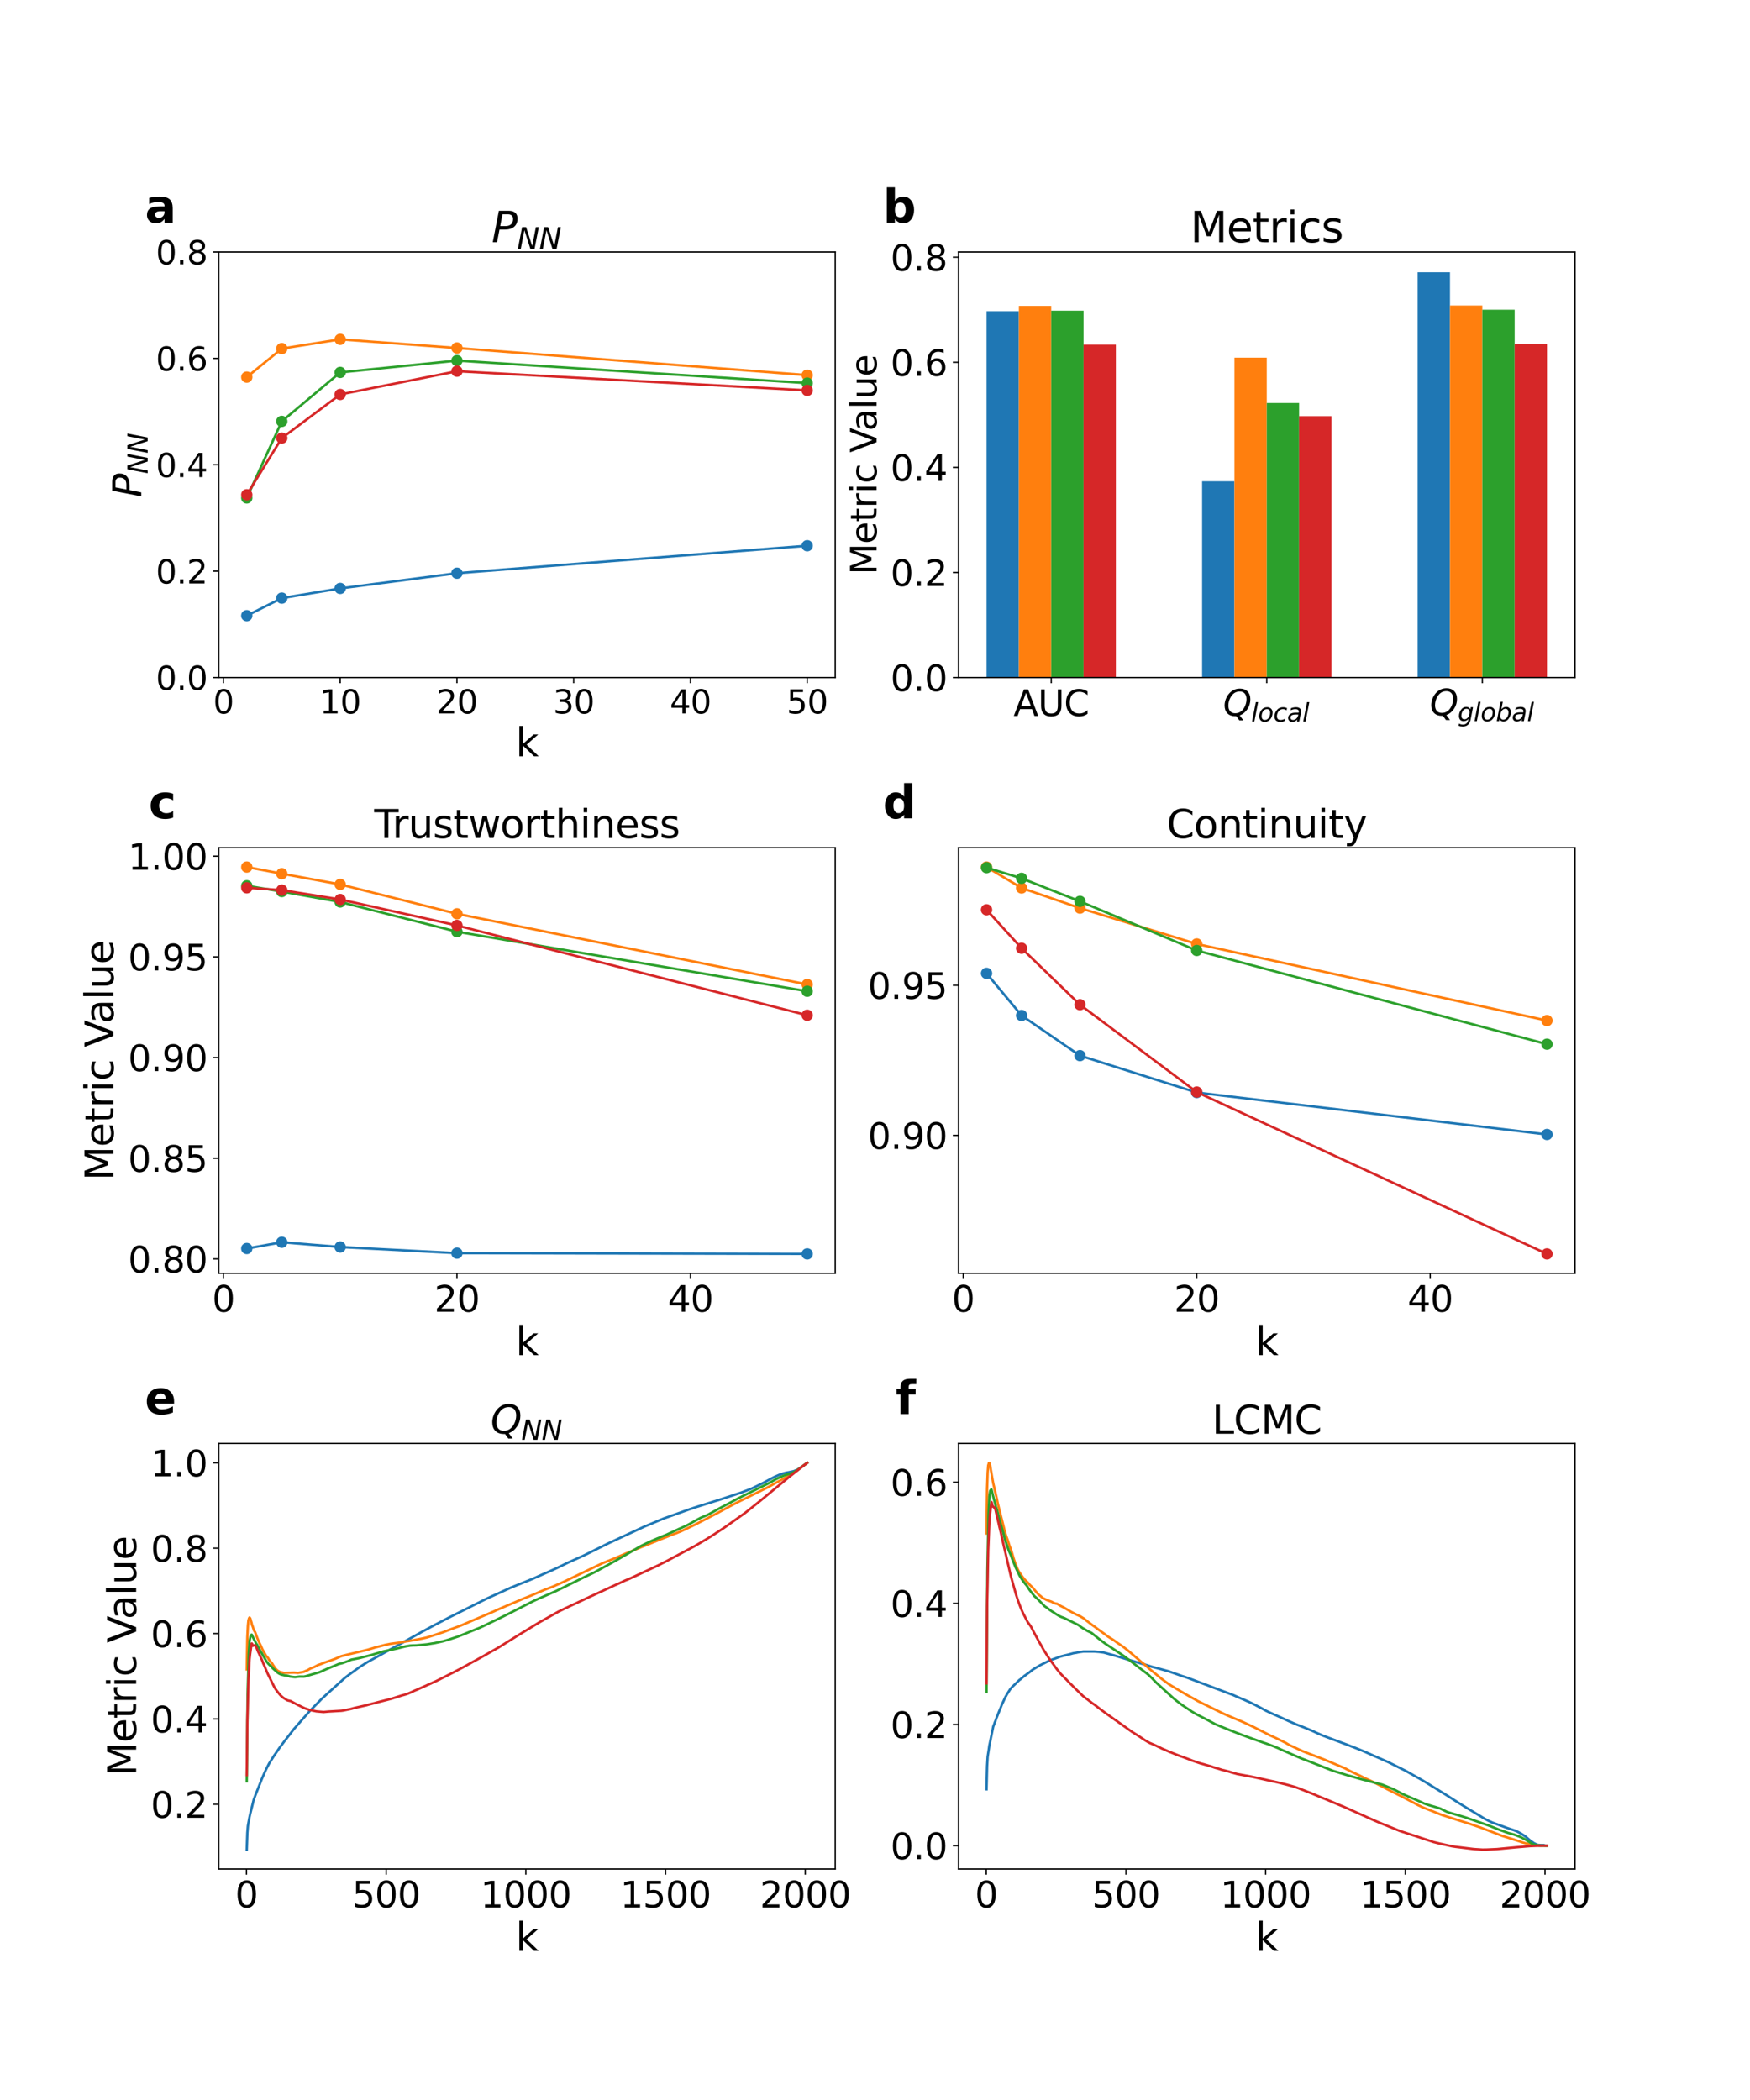 <?xml version="1.0" encoding="utf-8" standalone="no"?>
<!DOCTYPE svg PUBLIC "-//W3C//DTD SVG 1.1//EN"
  "http://www.w3.org/Graphics/SVG/1.1/DTD/svg11.dtd">
<svg xmlns:xlink="http://www.w3.org/1999/xlink" width="1080pt" height="1296pt" viewBox="0 0 1080 1296" xmlns="http://www.w3.org/2000/svg" version="1.1">
 <defs>
  <style type="text/css">*{stroke-linejoin: round; stroke-linecap: butt}</style>
 </defs>
 <g id="figure_1">
  <g id="patch_1">
   <path d="M 0 1296 
L 1080 1296 
L 1080 0 
L 0 0 
z
" style="fill: #ffffff"/>
  </g>
  <g id="axes_1">
   <g id="patch_2">
    <path d="M 135 418.131 
L 515.455 418.131 
L 515.455 155.52 
L 135 155.52 
z
" style="fill: #ffffff"/>
   </g>
   <g id="matplotlib.axis_1">
    <g id="xtick_1">
     <g id="line2d_1">
      <defs>
       <path id="m9be859f52e" d="M 0 0 
L 0 3.5 
" style="stroke: #000000; stroke-width: 0.8"/>
      </defs>
      <g>
       <use xlink:href="#m9be859f52e" x="137.882" y="418.131" style="stroke: #000000; stroke-width: 0.8"/>
      </g>
     </g>
     <g id="text_1">
      <!-- 0 -->
      <g transform="translate(131.52 440.327) scale(0.2 -0.2)">
       <defs>
        <path id="DejaVuSans-30" d="M 2034 4250 
Q 1547 4250 1301 3770 
Q 1056 3291 1056 2328 
Q 1056 1369 1301 889 
Q 1547 409 2034 409 
Q 2525 409 2770 889 
Q 3016 1369 3016 2328 
Q 3016 3291 2770 3770 
Q 2525 4250 2034 4250 
z
M 2034 4750 
Q 2819 4750 3233 4129 
Q 3647 3509 3647 2328 
Q 3647 1150 3233 529 
Q 2819 -91 2034 -91 
Q 1250 -91 836 529 
Q 422 1150 422 2328 
Q 422 3509 836 4129 
Q 1250 4750 2034 4750 
z
" transform="scale(0.016)"/>
       </defs>
       <use xlink:href="#DejaVuSans-30"/>
      </g>
     </g>
    </g>
    <g id="xtick_2">
     <g id="line2d_2">
      <g>
       <use xlink:href="#m9be859f52e" x="209.938" y="418.131" style="stroke: #000000; stroke-width: 0.8"/>
      </g>
     </g>
     <g id="text_2">
      <!-- 10 -->
      <g transform="translate(197.213 440.327) scale(0.2 -0.2)">
       <defs>
        <path id="DejaVuSans-31" d="M 794 531 
L 1825 531 
L 1825 4091 
L 703 3866 
L 703 4441 
L 1819 4666 
L 2450 4666 
L 2450 531 
L 3481 531 
L 3481 0 
L 794 0 
L 794 531 
z
" transform="scale(0.016)"/>
       </defs>
       <use xlink:href="#DejaVuSans-31"/>
       <use xlink:href="#DejaVuSans-30" x="63.623"/>
      </g>
     </g>
    </g>
    <g id="xtick_3">
     <g id="line2d_3">
      <g>
       <use xlink:href="#m9be859f52e" x="281.994" y="418.131" style="stroke: #000000; stroke-width: 0.8"/>
      </g>
     </g>
     <g id="text_3">
      <!-- 20 -->
      <g transform="translate(269.269 440.327) scale(0.2 -0.2)">
       <defs>
        <path id="DejaVuSans-32" d="M 1228 531 
L 3431 531 
L 3431 0 
L 469 0 
L 469 531 
Q 828 903 1448 1529 
Q 2069 2156 2228 2338 
Q 2531 2678 2651 2914 
Q 2772 3150 2772 3378 
Q 2772 3750 2511 3984 
Q 2250 4219 1831 4219 
Q 1534 4219 1204 4116 
Q 875 4013 500 3803 
L 500 4441 
Q 881 4594 1212 4672 
Q 1544 4750 1819 4750 
Q 2544 4750 2975 4387 
Q 3406 4025 3406 3419 
Q 3406 3131 3298 2873 
Q 3191 2616 2906 2266 
Q 2828 2175 2409 1742 
Q 1991 1309 1228 531 
z
" transform="scale(0.016)"/>
       </defs>
       <use xlink:href="#DejaVuSans-32"/>
       <use xlink:href="#DejaVuSans-30" x="63.623"/>
      </g>
     </g>
    </g>
    <g id="xtick_4">
     <g id="line2d_4">
      <g>
       <use xlink:href="#m9be859f52e" x="354.05" y="418.131" style="stroke: #000000; stroke-width: 0.8"/>
      </g>
     </g>
     <g id="text_4">
      <!-- 30 -->
      <g transform="translate(341.325 440.327) scale(0.2 -0.2)">
       <defs>
        <path id="DejaVuSans-33" d="M 2597 2516 
Q 3050 2419 3304 2112 
Q 3559 1806 3559 1356 
Q 3559 666 3084 287 
Q 2609 -91 1734 -91 
Q 1441 -91 1130 -33 
Q 819 25 488 141 
L 488 750 
Q 750 597 1062 519 
Q 1375 441 1716 441 
Q 2309 441 2620 675 
Q 2931 909 2931 1356 
Q 2931 1769 2642 2001 
Q 2353 2234 1838 2234 
L 1294 2234 
L 1294 2753 
L 1863 2753 
Q 2328 2753 2575 2939 
Q 2822 3125 2822 3475 
Q 2822 3834 2567 4026 
Q 2313 4219 1838 4219 
Q 1578 4219 1281 4162 
Q 984 4106 628 3988 
L 628 4550 
Q 988 4650 1302 4700 
Q 1616 4750 1894 4750 
Q 2613 4750 3031 4423 
Q 3450 4097 3450 3541 
Q 3450 3153 3228 2886 
Q 3006 2619 2597 2516 
z
" transform="scale(0.016)"/>
       </defs>
       <use xlink:href="#DejaVuSans-33"/>
       <use xlink:href="#DejaVuSans-30" x="63.623"/>
      </g>
     </g>
    </g>
    <g id="xtick_5">
     <g id="line2d_5">
      <g>
       <use xlink:href="#m9be859f52e" x="426.105" y="418.131" style="stroke: #000000; stroke-width: 0.8"/>
      </g>
     </g>
     <g id="text_5">
      <!-- 40 -->
      <g transform="translate(413.38 440.327) scale(0.2 -0.2)">
       <defs>
        <path id="DejaVuSans-34" d="M 2419 4116 
L 825 1625 
L 2419 1625 
L 2419 4116 
z
M 2253 4666 
L 3047 4666 
L 3047 1625 
L 3713 1625 
L 3713 1100 
L 3047 1100 
L 3047 0 
L 2419 0 
L 2419 1100 
L 313 1100 
L 313 1709 
L 2253 4666 
z
" transform="scale(0.016)"/>
       </defs>
       <use xlink:href="#DejaVuSans-34"/>
       <use xlink:href="#DejaVuSans-30" x="63.623"/>
      </g>
     </g>
    </g>
    <g id="xtick_6">
     <g id="line2d_6">
      <g>
       <use xlink:href="#m9be859f52e" x="498.161" y="418.131" style="stroke: #000000; stroke-width: 0.8"/>
      </g>
     </g>
     <g id="text_6">
      <!-- 50 -->
      <g transform="translate(485.436 440.327) scale(0.2 -0.2)">
       <defs>
        <path id="DejaVuSans-35" d="M 691 4666 
L 3169 4666 
L 3169 4134 
L 1269 4134 
L 1269 2991 
Q 1406 3038 1543 3061 
Q 1681 3084 1819 3084 
Q 2600 3084 3056 2656 
Q 3513 2228 3513 1497 
Q 3513 744 3044 326 
Q 2575 -91 1722 -91 
Q 1428 -91 1123 -41 
Q 819 9 494 109 
L 494 744 
Q 775 591 1075 516 
Q 1375 441 1709 441 
Q 2250 441 2565 725 
Q 2881 1009 2881 1497 
Q 2881 1984 2565 2268 
Q 2250 2553 1709 2553 
Q 1456 2553 1204 2497 
Q 953 2441 691 2322 
L 691 4666 
z
" transform="scale(0.016)"/>
       </defs>
       <use xlink:href="#DejaVuSans-35"/>
       <use xlink:href="#DejaVuSans-30" x="63.623"/>
      </g>
     </g>
    </g>
    <g id="text_7">
     <!-- k -->
     <g transform="translate(318.279 466.723) scale(0.24 -0.24)">
      <defs>
       <path id="DejaVuSans-6b" d="M 581 4863 
L 1159 4863 
L 1159 1991 
L 2875 3500 
L 3609 3500 
L 1753 1863 
L 3688 0 
L 2938 0 
L 1159 1709 
L 1159 0 
L 581 0 
L 581 4863 
z
" transform="scale(0.016)"/>
      </defs>
      <use xlink:href="#DejaVuSans-6b"/>
     </g>
    </g>
   </g>
   <g id="matplotlib.axis_2">
    <g id="ytick_1">
     <g id="line2d_7">
      <defs>
       <path id="m8cb2d9060a" d="M 0 0 
L -3.5 0 
" style="stroke: #000000; stroke-width: 0.8"/>
      </defs>
      <g>
       <use xlink:href="#m8cb2d9060a" x="135" y="418.131" style="stroke: #000000; stroke-width: 0.8"/>
      </g>
     </g>
     <g id="text_8">
      <!-- 0.0 -->
      <g transform="translate(96.194 425.729) scale(0.2 -0.2)">
       <defs>
        <path id="DejaVuSans-2e" d="M 684 794 
L 1344 794 
L 1344 0 
L 684 0 
L 684 794 
z
" transform="scale(0.016)"/>
       </defs>
       <use xlink:href="#DejaVuSans-30"/>
       <use xlink:href="#DejaVuSans-2e" x="63.623"/>
       <use xlink:href="#DejaVuSans-30" x="95.41"/>
      </g>
     </g>
    </g>
    <g id="ytick_2">
     <g id="line2d_8">
      <g>
       <use xlink:href="#m8cb2d9060a" x="135" y="352.478" style="stroke: #000000; stroke-width: 0.8"/>
      </g>
     </g>
     <g id="text_9">
      <!-- 0.2 -->
      <g transform="translate(96.194 360.076) scale(0.2 -0.2)">
       <use xlink:href="#DejaVuSans-30"/>
       <use xlink:href="#DejaVuSans-2e" x="63.623"/>
       <use xlink:href="#DejaVuSans-32" x="95.41"/>
      </g>
     </g>
    </g>
    <g id="ytick_3">
     <g id="line2d_9">
      <g>
       <use xlink:href="#m8cb2d9060a" x="135" y="286.825" style="stroke: #000000; stroke-width: 0.8"/>
      </g>
     </g>
     <g id="text_10">
      <!-- 0.4 -->
      <g transform="translate(96.194 294.424) scale(0.2 -0.2)">
       <use xlink:href="#DejaVuSans-30"/>
       <use xlink:href="#DejaVuSans-2e" x="63.623"/>
       <use xlink:href="#DejaVuSans-34" x="95.41"/>
      </g>
     </g>
    </g>
    <g id="ytick_4">
     <g id="line2d_10">
      <g>
       <use xlink:href="#m8cb2d9060a" x="135" y="221.173" style="stroke: #000000; stroke-width: 0.8"/>
      </g>
     </g>
     <g id="text_11">
      <!-- 0.6 -->
      <g transform="translate(96.194 228.771) scale(0.2 -0.2)">
       <defs>
        <path id="DejaVuSans-36" d="M 2113 2584 
Q 1688 2584 1439 2293 
Q 1191 2003 1191 1497 
Q 1191 994 1439 701 
Q 1688 409 2113 409 
Q 2538 409 2786 701 
Q 3034 994 3034 1497 
Q 3034 2003 2786 2293 
Q 2538 2584 2113 2584 
z
M 3366 4563 
L 3366 3988 
Q 3128 4100 2886 4159 
Q 2644 4219 2406 4219 
Q 1781 4219 1451 3797 
Q 1122 3375 1075 2522 
Q 1259 2794 1537 2939 
Q 1816 3084 2150 3084 
Q 2853 3084 3261 2657 
Q 3669 2231 3669 1497 
Q 3669 778 3244 343 
Q 2819 -91 2113 -91 
Q 1303 -91 875 529 
Q 447 1150 447 2328 
Q 447 3434 972 4092 
Q 1497 4750 2381 4750 
Q 2619 4750 2861 4703 
Q 3103 4656 3366 4563 
z
" transform="scale(0.016)"/>
       </defs>
       <use xlink:href="#DejaVuSans-30"/>
       <use xlink:href="#DejaVuSans-2e" x="63.623"/>
       <use xlink:href="#DejaVuSans-36" x="95.41"/>
      </g>
     </g>
    </g>
    <g id="ytick_5">
     <g id="line2d_11">
      <g>
       <use xlink:href="#m8cb2d9060a" x="135" y="155.52" style="stroke: #000000; stroke-width: 0.8"/>
      </g>
     </g>
     <g id="text_12">
      <!-- 0.8 -->
      <g transform="translate(96.194 163.118) scale(0.2 -0.2)">
       <defs>
        <path id="DejaVuSans-38" d="M 2034 2216 
Q 1584 2216 1326 1975 
Q 1069 1734 1069 1313 
Q 1069 891 1326 650 
Q 1584 409 2034 409 
Q 2484 409 2743 651 
Q 3003 894 3003 1313 
Q 3003 1734 2745 1975 
Q 2488 2216 2034 2216 
z
M 1403 2484 
Q 997 2584 770 2862 
Q 544 3141 544 3541 
Q 544 4100 942 4425 
Q 1341 4750 2034 4750 
Q 2731 4750 3128 4425 
Q 3525 4100 3525 3541 
Q 3525 3141 3298 2862 
Q 3072 2584 2669 2484 
Q 3125 2378 3379 2068 
Q 3634 1759 3634 1313 
Q 3634 634 3220 271 
Q 2806 -91 2034 -91 
Q 1263 -91 848 271 
Q 434 634 434 1313 
Q 434 1759 690 2068 
Q 947 2378 1403 2484 
z
M 1172 3481 
Q 1172 3119 1398 2916 
Q 1625 2713 2034 2713 
Q 2441 2713 2670 2916 
Q 2900 3119 2900 3481 
Q 2900 3844 2670 4047 
Q 2441 4250 2034 4250 
Q 1625 4250 1398 4047 
Q 1172 3844 1172 3481 
z
" transform="scale(0.016)"/>
       </defs>
       <use xlink:href="#DejaVuSans-30"/>
       <use xlink:href="#DejaVuSans-2e" x="63.623"/>
       <use xlink:href="#DejaVuSans-38" x="95.41"/>
      </g>
     </g>
    </g>
    <g id="text_13">
     <!-- $P_{NN}$ -->
     <g transform="translate(87.203 306.985) rotate(-90) scale(0.24 -0.24)">
      <defs>
       <path id="DejaVuSans-Oblique-50" d="M 1081 4666 
L 2541 4666 
Q 3178 4666 3512 4369 
Q 3847 4072 3847 3500 
Q 3847 2731 3353 2303 
Q 2859 1875 1966 1875 
L 1172 1875 
L 806 0 
L 172 0 
L 1081 4666 
z
M 1613 4147 
L 1275 2394 
L 2069 2394 
Q 2606 2394 2893 2669 
Q 3181 2944 3181 3456 
Q 3181 3784 2986 3965 
Q 2791 4147 2438 4147 
L 1613 4147 
z
" transform="scale(0.016)"/>
       <path id="DejaVuSans-Oblique-4e" d="M 1081 4666 
L 1931 4666 
L 3219 666 
L 4000 4666 
L 4616 4666 
L 3706 0 
L 2853 0 
L 1569 4025 
L 788 0 
L 172 0 
L 1081 4666 
z
" transform="scale(0.016)"/>
      </defs>
      <use xlink:href="#DejaVuSans-Oblique-50" transform="translate(0 0.094)"/>
      <use xlink:href="#DejaVuSans-Oblique-4e" transform="translate(60.303 -16.312) scale(0.7)"/>
      <use xlink:href="#DejaVuSans-Oblique-4e" transform="translate(112.666 -16.312) scale(0.7)"/>
     </g>
    </g>
   </g>
   <g id="line2d_12">
    <path d="M 152.293 379.958 
L 173.91 369.12 
L 209.938 363.137 
L 281.994 353.753 
L 498.161 336.791 
" clip-path="url(#p40aaacc634)" style="fill: none; stroke: #1f77b4; stroke-width: 1.5; stroke-linecap: square"/>
    <defs>
     <path id="m5ee7d3c677" d="M 0 3 
C 0.796 3 1.559 2.684 2.121 2.121 
C 2.684 1.559 3 0.796 3 0 
C 3 -0.796 2.684 -1.559 2.121 -2.121 
C 1.559 -2.684 0.796 -3 0 -3 
C -0.796 -3 -1.559 -2.684 -2.121 -2.121 
C -2.684 -1.559 -3 -0.796 -3 0 
C -3 0.796 -2.684 1.559 -2.121 2.121 
C -1.559 2.684 -0.796 3 0 3 
z
" style="stroke: #1f77b4"/>
    </defs>
    <g clip-path="url(#p40aaacc634)">
     <use xlink:href="#m5ee7d3c677" x="152.293" y="379.958" style="fill: #1f77b4; stroke: #1f77b4"/>
     <use xlink:href="#m5ee7d3c677" x="173.91" y="369.12" style="fill: #1f77b4; stroke: #1f77b4"/>
     <use xlink:href="#m5ee7d3c677" x="209.938" y="363.137" style="fill: #1f77b4; stroke: #1f77b4"/>
     <use xlink:href="#m5ee7d3c677" x="281.994" y="353.753" style="fill: #1f77b4; stroke: #1f77b4"/>
     <use xlink:href="#m5ee7d3c677" x="498.161" y="336.791" style="fill: #1f77b4; stroke: #1f77b4"/>
    </g>
   </g>
   <g id="line2d_13">
    <path d="M 152.293 232.747 
L 173.91 215.124 
L 209.938 209.419 
L 281.994 214.764 
L 498.161 231.527 
" clip-path="url(#p40aaacc634)" style="fill: none; stroke: #ff7f0e; stroke-width: 1.5; stroke-linecap: square"/>
    <defs>
     <path id="mafa015b918" d="M 0 3 
C 0.796 3 1.559 2.684 2.121 2.121 
C 2.684 1.559 3 0.796 3 0 
C 3 -0.796 2.684 -1.559 2.121 -2.121 
C 1.559 -2.684 0.796 -3 0 -3 
C -0.796 -3 -1.559 -2.684 -2.121 -2.121 
C -2.684 -1.559 -3 -0.796 -3 0 
C -3 0.796 -2.684 1.559 -2.121 2.121 
C -1.559 2.684 -0.796 3 0 3 
z
" style="stroke: #ff7f0e"/>
    </defs>
    <g clip-path="url(#p40aaacc634)">
     <use xlink:href="#mafa015b918" x="152.293" y="232.747" style="fill: #ff7f0e; stroke: #ff7f0e"/>
     <use xlink:href="#mafa015b918" x="173.91" y="215.124" style="fill: #ff7f0e; stroke: #ff7f0e"/>
     <use xlink:href="#mafa015b918" x="209.938" y="209.419" style="fill: #ff7f0e; stroke: #ff7f0e"/>
     <use xlink:href="#mafa015b918" x="281.994" y="214.764" style="fill: #ff7f0e; stroke: #ff7f0e"/>
     <use xlink:href="#mafa015b918" x="498.161" y="231.527" style="fill: #ff7f0e; stroke: #ff7f0e"/>
    </g>
   </g>
   <g id="line2d_14">
    <path d="M 152.293 307.293 
L 173.91 260.048 
L 209.938 229.837 
L 281.994 222.538 
L 498.161 236.448 
" clip-path="url(#p40aaacc634)" style="fill: none; stroke: #2ca02c; stroke-width: 1.5; stroke-linecap: square"/>
    <defs>
     <path id="m8360a4dfbf" d="M 0 3 
C 0.796 3 1.559 2.684 2.121 2.121 
C 2.684 1.559 3 0.796 3 0 
C 3 -0.796 2.684 -1.559 2.121 -2.121 
C 1.559 -2.684 0.796 -3 0 -3 
C -0.796 -3 -1.559 -2.684 -2.121 -2.121 
C -2.684 -1.559 -3 -0.796 -3 0 
C -3 0.796 -2.684 1.559 -2.121 2.121 
C -1.559 2.684 -0.796 3 0 3 
z
" style="stroke: #2ca02c"/>
    </defs>
    <g clip-path="url(#p40aaacc634)">
     <use xlink:href="#m8360a4dfbf" x="152.293" y="307.293" style="fill: #2ca02c; stroke: #2ca02c"/>
     <use xlink:href="#m8360a4dfbf" x="173.91" y="260.048" style="fill: #2ca02c; stroke: #2ca02c"/>
     <use xlink:href="#m8360a4dfbf" x="209.938" y="229.837" style="fill: #2ca02c; stroke: #2ca02c"/>
     <use xlink:href="#m8360a4dfbf" x="281.994" y="222.538" style="fill: #2ca02c; stroke: #2ca02c"/>
     <use xlink:href="#m8360a4dfbf" x="498.161" y="236.448" style="fill: #2ca02c; stroke: #2ca02c"/>
    </g>
   </g>
   <g id="line2d_15">
    <path d="M 152.293 305.331 
L 173.91 270.347 
L 209.938 243.438 
L 281.994 229.085 
L 498.161 240.934 
" clip-path="url(#p40aaacc634)" style="fill: none; stroke: #d62728; stroke-width: 1.5; stroke-linecap: square"/>
    <defs>
     <path id="mb9820b745d" d="M 0 3 
C 0.796 3 1.559 2.684 2.121 2.121 
C 2.684 1.559 3 0.796 3 0 
C 3 -0.796 2.684 -1.559 2.121 -2.121 
C 1.559 -2.684 0.796 -3 0 -3 
C -0.796 -3 -1.559 -2.684 -2.121 -2.121 
C -2.684 -1.559 -3 -0.796 -3 0 
C -3 0.796 -2.684 1.559 -2.121 2.121 
C -1.559 2.684 -0.796 3 0 3 
z
" style="stroke: #d62728"/>
    </defs>
    <g clip-path="url(#p40aaacc634)">
     <use xlink:href="#mb9820b745d" x="152.293" y="305.331" style="fill: #d62728; stroke: #d62728"/>
     <use xlink:href="#mb9820b745d" x="173.91" y="270.347" style="fill: #d62728; stroke: #d62728"/>
     <use xlink:href="#mb9820b745d" x="209.938" y="243.438" style="fill: #d62728; stroke: #d62728"/>
     <use xlink:href="#mb9820b745d" x="281.994" y="229.085" style="fill: #d62728; stroke: #d62728"/>
     <use xlink:href="#mb9820b745d" x="498.161" y="240.934" style="fill: #d62728; stroke: #d62728"/>
    </g>
   </g>
   <g id="patch_3">
    <path d="M 135 418.131 
L 135 155.52 
" style="fill: none; stroke: #000000; stroke-width: 0.8; stroke-linejoin: miter; stroke-linecap: square"/>
   </g>
   <g id="patch_4">
    <path d="M 515.455 418.131 
L 515.455 155.52 
" style="fill: none; stroke: #000000; stroke-width: 0.8; stroke-linejoin: miter; stroke-linecap: square"/>
   </g>
   <g id="patch_5">
    <path d="M 135 418.131 
L 515.455 418.131 
" style="fill: none; stroke: #000000; stroke-width: 0.8; stroke-linejoin: miter; stroke-linecap: square"/>
   </g>
   <g id="patch_6">
    <path d="M 135 155.52 
L 515.455 155.52 
" style="fill: none; stroke: #000000; stroke-width: 0.8; stroke-linejoin: miter; stroke-linecap: square"/>
   </g>
   <g id="text_14">
    <!-- a -->
    <g transform="translate(89.473 137.404) scale(0.28 -0.28)">
     <defs>
      <path id="DejaVuSans-Bold-61" d="M 2106 1575 
Q 1756 1575 1579 1456 
Q 1403 1338 1403 1106 
Q 1403 894 1545 773 
Q 1688 653 1941 653 
Q 2256 653 2472 879 
Q 2688 1106 2688 1447 
L 2688 1575 
L 2106 1575 
z
M 3816 1997 
L 3816 0 
L 2688 0 
L 2688 519 
Q 2463 200 2181 54 
Q 1900 -91 1497 -91 
Q 953 -91 614 226 
Q 275 544 275 1050 
Q 275 1666 698 1953 
Q 1122 2241 2028 2241 
L 2688 2241 
L 2688 2328 
Q 2688 2594 2478 2717 
Q 2269 2841 1825 2841 
Q 1466 2841 1156 2769 
Q 847 2697 581 2553 
L 581 3406 
Q 941 3494 1303 3539 
Q 1666 3584 2028 3584 
Q 2975 3584 3395 3211 
Q 3816 2838 3816 1997 
z
" transform="scale(0.016)"/>
     </defs>
     <use xlink:href="#DejaVuSans-Bold-61"/>
    </g>
   </g>
   <g id="text_15">
    <!-- $P_{NN}$ -->
    <g transform="translate(303.387 149.52) scale(0.26 -0.26)">
     <use xlink:href="#DejaVuSans-Oblique-50" transform="translate(0 0.094)"/>
     <use xlink:href="#DejaVuSans-Oblique-4e" transform="translate(60.303 -16.312) scale(0.7)"/>
     <use xlink:href="#DejaVuSans-Oblique-4e" transform="translate(112.666 -16.312) scale(0.7)"/>
    </g>
   </g>
  </g>
  <g id="axes_2">
   <g id="patch_7">
    <path d="M 591.545 418.131 
L 972 418.131 
L 972 155.52 
L 591.545 155.52 
z
" style="fill: #ffffff"/>
   </g>
   <g id="patch_8">
    <path d="M 608.839 418.131 
L 628.793 418.131 
L 628.793 192.043 
L 608.839 192.043 
z
" clip-path="url(#pdb67161bc8)" style="fill: #1f77b4"/>
   </g>
   <g id="patch_9">
    <path d="M 741.865 418.131 
L 761.819 418.131 
L 761.819 297.014 
L 741.865 297.014 
z
" clip-path="url(#pdb67161bc8)" style="fill: #1f77b4"/>
   </g>
   <g id="patch_10">
    <path d="M 874.891 418.131 
L 894.845 418.131 
L 894.845 168.025 
L 874.891 168.025 
z
" clip-path="url(#pdb67161bc8)" style="fill: #1f77b4"/>
   </g>
   <g id="patch_11">
    <path d="M 628.793 418.131 
L 648.747 418.131 
L 648.747 188.789 
L 628.793 188.789 
z
" clip-path="url(#pdb67161bc8)" style="fill: #ff7f0e"/>
   </g>
   <g id="patch_12">
    <path d="M 761.819 418.131 
L 781.773 418.131 
L 781.773 220.724 
L 761.819 220.724 
z
" clip-path="url(#pdb67161bc8)" style="fill: #ff7f0e"/>
   </g>
   <g id="patch_13">
    <path d="M 894.845 418.131 
L 914.799 418.131 
L 914.799 188.557 
L 894.845 188.557 
z
" clip-path="url(#pdb67161bc8)" style="fill: #ff7f0e"/>
   </g>
   <g id="patch_14">
    <path d="M 648.747 418.131 
L 668.701 418.131 
L 668.701 191.723 
L 648.747 191.723 
z
" clip-path="url(#pdb67161bc8)" style="fill: #2ca02c"/>
   </g>
   <g id="patch_15">
    <path d="M 781.773 418.131 
L 801.727 418.131 
L 801.727 248.727 
L 781.773 248.727 
z
" clip-path="url(#pdb67161bc8)" style="fill: #2ca02c"/>
   </g>
   <g id="patch_16">
    <path d="M 914.799 418.131 
L 934.753 418.131 
L 934.753 191.159 
L 914.799 191.159 
z
" clip-path="url(#pdb67161bc8)" style="fill: #2ca02c"/>
   </g>
   <g id="patch_17">
    <path d="M 668.701 418.131 
L 688.654 418.131 
L 688.654 212.674 
L 668.701 212.674 
z
" clip-path="url(#pdb67161bc8)" style="fill: #d62728"/>
   </g>
   <g id="patch_18">
    <path d="M 801.727 418.131 
L 821.681 418.131 
L 821.681 256.796 
L 801.727 256.796 
z
" clip-path="url(#pdb67161bc8)" style="fill: #d62728"/>
   </g>
   <g id="patch_19">
    <path d="M 934.753 418.131 
L 954.707 418.131 
L 954.707 212.218 
L 934.753 212.218 
z
" clip-path="url(#pdb67161bc8)" style="fill: #d62728"/>
   </g>
   <g id="matplotlib.axis_3">
    <g id="xtick_7">
     <g id="line2d_16">
      <g>
       <use xlink:href="#m9be859f52e" x="648.747" y="418.131" style="stroke: #000000; stroke-width: 0.8"/>
      </g>
     </g>
     <g id="text_16">
      <!-- AUC -->
      <g transform="translate(625.49 441.847) scale(0.22 -0.22)">
       <defs>
        <path id="DejaVuSans-41" d="M 2188 4044 
L 1331 1722 
L 3047 1722 
L 2188 4044 
z
M 1831 4666 
L 2547 4666 
L 4325 0 
L 3669 0 
L 3244 1197 
L 1141 1197 
L 716 0 
L 50 0 
L 1831 4666 
z
" transform="scale(0.016)"/>
        <path id="DejaVuSans-55" d="M 556 4666 
L 1191 4666 
L 1191 1831 
Q 1191 1081 1462 751 
Q 1734 422 2344 422 
Q 2950 422 3222 751 
Q 3494 1081 3494 1831 
L 3494 4666 
L 4128 4666 
L 4128 1753 
Q 4128 841 3676 375 
Q 3225 -91 2344 -91 
Q 1459 -91 1007 375 
Q 556 841 556 1753 
L 556 4666 
z
" transform="scale(0.016)"/>
        <path id="DejaVuSans-43" d="M 4122 4306 
L 4122 3641 
Q 3803 3938 3442 4084 
Q 3081 4231 2675 4231 
Q 1875 4231 1450 3742 
Q 1025 3253 1025 2328 
Q 1025 1406 1450 917 
Q 1875 428 2675 428 
Q 3081 428 3442 575 
Q 3803 722 4122 1019 
L 4122 359 
Q 3791 134 3420 21 
Q 3050 -91 2638 -91 
Q 1578 -91 968 557 
Q 359 1206 359 2328 
Q 359 3453 968 4101 
Q 1578 4750 2638 4750 
Q 3056 4750 3426 4639 
Q 3797 4528 4122 4306 
z
" transform="scale(0.016)"/>
       </defs>
       <use xlink:href="#DejaVuSans-41"/>
       <use xlink:href="#DejaVuSans-55" x="68.408"/>
       <use xlink:href="#DejaVuSans-43" x="141.602"/>
      </g>
     </g>
    </g>
    <g id="xtick_8">
     <g id="line2d_17">
      <g>
       <use xlink:href="#m9be859f52e" x="781.773" y="418.131" style="stroke: #000000; stroke-width: 0.8"/>
      </g>
     </g>
     <g id="text_17">
      <!-- $Q_{local}$ -->
      <g transform="translate(754.823 441.847) scale(0.22 -0.22)">
       <defs>
        <path id="DejaVuSans-Oblique-51" d="M 2309 -84 
Q 2275 -88 2237 -89 
Q 2200 -91 2125 -91 
Q 1250 -91 756 411 
Q 263 913 263 1797 
Q 263 2319 452 2844 
Q 641 3369 978 3788 
Q 1369 4269 1858 4509 
Q 2347 4750 2938 4750 
Q 3794 4750 4287 4245 
Q 4781 3741 4781 2869 
Q 4781 1928 4265 1147 
Q 3750 366 2919 44 
L 3553 -825 
L 2847 -825 
L 2309 -84 
z
M 2919 4238 
Q 2400 4238 2003 3986 
Q 1606 3734 1313 3219 
Q 1125 2891 1026 2522 
Q 928 2153 928 1778 
Q 928 1128 1239 775 
Q 1550 422 2119 422 
Q 2631 422 3032 676 
Q 3434 931 3719 1434 
Q 3909 1772 4009 2142 
Q 4109 2513 4109 2881 
Q 4109 3528 3796 3883 
Q 3484 4238 2919 4238 
z
" transform="scale(0.016)"/>
        <path id="DejaVuSans-Oblique-6c" d="M 1172 4863 
L 1747 4863 
L 800 0 
L 225 0 
L 1172 4863 
z
" transform="scale(0.016)"/>
        <path id="DejaVuSans-Oblique-6f" d="M 1625 -91 
Q 1009 -91 651 289 
Q 294 669 294 1325 
Q 294 1706 417 2101 
Q 541 2497 738 2766 
Q 1047 3184 1428 3384 
Q 1809 3584 2291 3584 
Q 2888 3584 3255 3212 
Q 3622 2841 3622 2241 
Q 3622 1825 3500 1412 
Q 3378 1000 3181 728 
Q 2875 309 2494 109 
Q 2113 -91 1625 -91 
z
M 891 1344 
Q 891 869 1089 633 
Q 1288 397 1691 397 
Q 2269 397 2648 901 
Q 3028 1406 3028 2181 
Q 3028 2634 2825 2865 
Q 2622 3097 2228 3097 
Q 1903 3097 1650 2945 
Q 1397 2794 1197 2484 
Q 1050 2253 970 1956 
Q 891 1659 891 1344 
z
" transform="scale(0.016)"/>
        <path id="DejaVuSans-Oblique-63" d="M 3431 3366 
L 3316 2797 
Q 3109 2947 2876 3022 
Q 2644 3097 2394 3097 
Q 2119 3097 1870 3000 
Q 1622 2903 1453 2725 
Q 1184 2453 1037 2087 
Q 891 1722 891 1331 
Q 891 859 1127 628 
Q 1363 397 1844 397 
Q 2081 397 2348 469 
Q 2616 541 2906 684 
L 2797 116 
Q 2547 13 2283 -39 
Q 2019 -91 1741 -91 
Q 1044 -91 669 257 
Q 294 606 294 1253 
Q 294 1797 489 2255 
Q 684 2713 1069 3078 
Q 1331 3328 1684 3456 
Q 2038 3584 2456 3584 
Q 2700 3584 2940 3529 
Q 3181 3475 3431 3366 
z
" transform="scale(0.016)"/>
        <path id="DejaVuSans-Oblique-61" d="M 3438 1997 
L 3047 0 
L 2472 0 
L 2578 531 
Q 2325 219 2001 64 
Q 1678 -91 1281 -91 
Q 834 -91 548 182 
Q 263 456 263 884 
Q 263 1497 752 1853 
Q 1241 2209 2100 2209 
L 2900 2209 
L 2931 2363 
Q 2938 2388 2941 2417 
Q 2944 2447 2944 2509 
Q 2944 2788 2717 2942 
Q 2491 3097 2081 3097 
Q 1800 3097 1504 3025 
Q 1209 2953 897 2809 
L 997 3341 
Q 1322 3463 1633 3523 
Q 1944 3584 2234 3584 
Q 2853 3584 3176 3315 
Q 3500 3047 3500 2534 
Q 3500 2431 3484 2292 
Q 3469 2153 3438 1997 
z
M 2816 1759 
L 2241 1759 
Q 1534 1759 1195 1570 
Q 856 1381 856 984 
Q 856 709 1029 553 
Q 1203 397 1509 397 
Q 1978 397 2328 733 
Q 2678 1069 2791 1631 
L 2816 1759 
z
" transform="scale(0.016)"/>
       </defs>
       <use xlink:href="#DejaVuSans-Oblique-51" transform="translate(0 0.781)"/>
       <use xlink:href="#DejaVuSans-Oblique-6c" transform="translate(78.711 -15.625) scale(0.7)"/>
       <use xlink:href="#DejaVuSans-Oblique-6f" transform="translate(98.159 -15.625) scale(0.7)"/>
       <use xlink:href="#DejaVuSans-Oblique-63" transform="translate(140.986 -15.625) scale(0.7)"/>
       <use xlink:href="#DejaVuSans-Oblique-61" transform="translate(179.473 -15.625) scale(0.7)"/>
       <use xlink:href="#DejaVuSans-Oblique-6c" transform="translate(222.368 -15.625) scale(0.7)"/>
      </g>
     </g>
    </g>
    <g id="xtick_9">
     <g id="line2d_18">
      <g>
       <use xlink:href="#m9be859f52e" x="914.799" y="418.131" style="stroke: #000000; stroke-width: 0.8"/>
      </g>
     </g>
     <g id="text_18">
      <!-- $Q_{global}$ -->
      <g transform="translate(882.349 441.631) scale(0.22 -0.22)">
       <defs>
        <path id="DejaVuSans-Oblique-67" d="M 3816 3500 
L 3219 434 
Q 3047 -456 2561 -893 
Q 2075 -1331 1253 -1331 
Q 950 -1331 690 -1286 
Q 431 -1241 206 -1147 
L 313 -588 
Q 525 -725 762 -790 
Q 1000 -856 1269 -856 
Q 1816 -856 2167 -557 
Q 2519 -259 2631 300 
L 2681 563 
Q 2441 288 2122 144 
Q 1803 0 1434 0 
Q 903 0 598 351 
Q 294 703 294 1319 
Q 294 1803 478 2267 
Q 663 2731 997 3091 
Q 1219 3328 1514 3456 
Q 1809 3584 2131 3584 
Q 2484 3584 2746 3420 
Q 3009 3256 3138 2956 
L 3238 3500 
L 3816 3500 
z
M 2950 2216 
Q 2950 2641 2750 2872 
Q 2550 3103 2181 3103 
Q 1953 3103 1747 3012 
Q 1541 2922 1394 2759 
Q 1156 2491 1023 2127 
Q 891 1763 891 1375 
Q 891 944 1092 712 
Q 1294 481 1672 481 
Q 2219 481 2584 976 
Q 2950 1472 2950 2216 
z
" transform="scale(0.016)"/>
        <path id="DejaVuSans-Oblique-62" d="M 3169 2138 
Q 3169 2591 2961 2847 
Q 2753 3103 2388 3103 
Q 2122 3103 1889 2973 
Q 1656 2844 1484 2597 
Q 1303 2338 1198 1995 
Q 1094 1653 1094 1313 
Q 1094 881 1298 636 
Q 1503 391 1863 391 
Q 2134 391 2365 517 
Q 2597 644 2772 891 
Q 2950 1147 3059 1487 
Q 3169 1828 3169 2138 
z
M 1381 2969 
Q 1594 3256 1914 3420 
Q 2234 3584 2584 3584 
Q 3122 3584 3439 3221 
Q 3756 2859 3756 2241 
Q 3756 1734 3570 1259 
Q 3384 784 3041 416 
Q 2816 172 2522 40 
Q 2228 -91 1906 -91 
Q 1566 -91 1316 65 
Q 1066 222 909 531 
L 806 0 
L 231 0 
L 1178 4863 
L 1753 4863 
L 1381 2969 
z
" transform="scale(0.016)"/>
       </defs>
       <use xlink:href="#DejaVuSans-Oblique-51" transform="translate(0 0.781)"/>
       <use xlink:href="#DejaVuSans-Oblique-67" transform="translate(78.711 -15.625) scale(0.7)"/>
       <use xlink:href="#DejaVuSans-Oblique-6c" transform="translate(123.145 -15.625) scale(0.7)"/>
       <use xlink:href="#DejaVuSans-Oblique-6f" transform="translate(142.593 -15.625) scale(0.7)"/>
       <use xlink:href="#DejaVuSans-Oblique-62" transform="translate(185.42 -15.625) scale(0.7)"/>
       <use xlink:href="#DejaVuSans-Oblique-61" transform="translate(229.854 -15.625) scale(0.7)"/>
       <use xlink:href="#DejaVuSans-Oblique-6c" transform="translate(272.749 -15.625) scale(0.7)"/>
      </g>
     </g>
    </g>
   </g>
   <g id="matplotlib.axis_4">
    <g id="ytick_6">
     <g id="line2d_19">
      <g>
       <use xlink:href="#m8cb2d9060a" x="591.545" y="418.131" style="stroke: #000000; stroke-width: 0.8"/>
      </g>
     </g>
     <g id="text_19">
      <!-- 0.0 -->
      <g transform="translate(549.559 426.489) scale(0.22 -0.22)">
       <use xlink:href="#DejaVuSans-30"/>
       <use xlink:href="#DejaVuSans-2e" x="63.623"/>
       <use xlink:href="#DejaVuSans-30" x="95.41"/>
      </g>
     </g>
    </g>
    <g id="ytick_7">
     <g id="line2d_20">
      <g>
       <use xlink:href="#m8cb2d9060a" x="591.545" y="353.281" style="stroke: #000000; stroke-width: 0.8"/>
      </g>
     </g>
     <g id="text_20">
      <!-- 0.2 -->
      <g transform="translate(549.559 361.639) scale(0.22 -0.22)">
       <use xlink:href="#DejaVuSans-30"/>
       <use xlink:href="#DejaVuSans-2e" x="63.623"/>
       <use xlink:href="#DejaVuSans-32" x="95.41"/>
      </g>
     </g>
    </g>
    <g id="ytick_8">
     <g id="line2d_21">
      <g>
       <use xlink:href="#m8cb2d9060a" x="591.545" y="288.431" style="stroke: #000000; stroke-width: 0.8"/>
      </g>
     </g>
     <g id="text_21">
      <!-- 0.4 -->
      <g transform="translate(549.559 296.789) scale(0.22 -0.22)">
       <use xlink:href="#DejaVuSans-30"/>
       <use xlink:href="#DejaVuSans-2e" x="63.623"/>
       <use xlink:href="#DejaVuSans-34" x="95.41"/>
      </g>
     </g>
    </g>
    <g id="ytick_9">
     <g id="line2d_22">
      <g>
       <use xlink:href="#m8cb2d9060a" x="591.545" y="223.581" style="stroke: #000000; stroke-width: 0.8"/>
      </g>
     </g>
     <g id="text_22">
      <!-- 0.6 -->
      <g transform="translate(549.559 231.939) scale(0.22 -0.22)">
       <use xlink:href="#DejaVuSans-30"/>
       <use xlink:href="#DejaVuSans-2e" x="63.623"/>
       <use xlink:href="#DejaVuSans-36" x="95.41"/>
      </g>
     </g>
    </g>
    <g id="ytick_10">
     <g id="line2d_23">
      <g>
       <use xlink:href="#m8cb2d9060a" x="591.545" y="158.731" style="stroke: #000000; stroke-width: 0.8"/>
      </g>
     </g>
     <g id="text_23">
      <!-- 0.8 -->
      <g transform="translate(549.559 167.089) scale(0.22 -0.22)">
       <use xlink:href="#DejaVuSans-30"/>
       <use xlink:href="#DejaVuSans-2e" x="63.623"/>
       <use xlink:href="#DejaVuSans-38" x="95.41"/>
      </g>
     </g>
    </g>
    <g id="text_24">
     <!-- Metric Value -->
     <g transform="translate(540.983 354.728) rotate(-90) scale(0.22 -0.22)">
      <defs>
       <path id="DejaVuSans-4d" d="M 628 4666 
L 1569 4666 
L 2759 1491 
L 3956 4666 
L 4897 4666 
L 4897 0 
L 4281 0 
L 4281 4097 
L 3078 897 
L 2444 897 
L 1241 4097 
L 1241 0 
L 628 0 
L 628 4666 
z
" transform="scale(0.016)"/>
       <path id="DejaVuSans-65" d="M 3597 1894 
L 3597 1613 
L 953 1613 
Q 991 1019 1311 708 
Q 1631 397 2203 397 
Q 2534 397 2845 478 
Q 3156 559 3463 722 
L 3463 178 
Q 3153 47 2828 -22 
Q 2503 -91 2169 -91 
Q 1331 -91 842 396 
Q 353 884 353 1716 
Q 353 2575 817 3079 
Q 1281 3584 2069 3584 
Q 2775 3584 3186 3129 
Q 3597 2675 3597 1894 
z
M 3022 2063 
Q 3016 2534 2758 2815 
Q 2500 3097 2075 3097 
Q 1594 3097 1305 2825 
Q 1016 2553 972 2059 
L 3022 2063 
z
" transform="scale(0.016)"/>
       <path id="DejaVuSans-74" d="M 1172 4494 
L 1172 3500 
L 2356 3500 
L 2356 3053 
L 1172 3053 
L 1172 1153 
Q 1172 725 1289 603 
Q 1406 481 1766 481 
L 2356 481 
L 2356 0 
L 1766 0 
Q 1100 0 847 248 
Q 594 497 594 1153 
L 594 3053 
L 172 3053 
L 172 3500 
L 594 3500 
L 594 4494 
L 1172 4494 
z
" transform="scale(0.016)"/>
       <path id="DejaVuSans-72" d="M 2631 2963 
Q 2534 3019 2420 3045 
Q 2306 3072 2169 3072 
Q 1681 3072 1420 2755 
Q 1159 2438 1159 1844 
L 1159 0 
L 581 0 
L 581 3500 
L 1159 3500 
L 1159 2956 
Q 1341 3275 1631 3429 
Q 1922 3584 2338 3584 
Q 2397 3584 2469 3576 
Q 2541 3569 2628 3553 
L 2631 2963 
z
" transform="scale(0.016)"/>
       <path id="DejaVuSans-69" d="M 603 3500 
L 1178 3500 
L 1178 0 
L 603 0 
L 603 3500 
z
M 603 4863 
L 1178 4863 
L 1178 4134 
L 603 4134 
L 603 4863 
z
" transform="scale(0.016)"/>
       <path id="DejaVuSans-63" d="M 3122 3366 
L 3122 2828 
Q 2878 2963 2633 3030 
Q 2388 3097 2138 3097 
Q 1578 3097 1268 2742 
Q 959 2388 959 1747 
Q 959 1106 1268 751 
Q 1578 397 2138 397 
Q 2388 397 2633 464 
Q 2878 531 3122 666 
L 3122 134 
Q 2881 22 2623 -34 
Q 2366 -91 2075 -91 
Q 1284 -91 818 406 
Q 353 903 353 1747 
Q 353 2603 823 3093 
Q 1294 3584 2113 3584 
Q 2378 3584 2631 3529 
Q 2884 3475 3122 3366 
z
" transform="scale(0.016)"/>
       <path id="DejaVuSans-20" transform="scale(0.016)"/>
       <path id="DejaVuSans-56" d="M 1831 0 
L 50 4666 
L 709 4666 
L 2188 738 
L 3669 4666 
L 4325 4666 
L 2547 0 
L 1831 0 
z
" transform="scale(0.016)"/>
       <path id="DejaVuSans-61" d="M 2194 1759 
Q 1497 1759 1228 1600 
Q 959 1441 959 1056 
Q 959 750 1161 570 
Q 1363 391 1709 391 
Q 2188 391 2477 730 
Q 2766 1069 2766 1631 
L 2766 1759 
L 2194 1759 
z
M 3341 1997 
L 3341 0 
L 2766 0 
L 2766 531 
Q 2569 213 2275 61 
Q 1981 -91 1556 -91 
Q 1019 -91 701 211 
Q 384 513 384 1019 
Q 384 1609 779 1909 
Q 1175 2209 1959 2209 
L 2766 2209 
L 2766 2266 
Q 2766 2663 2505 2880 
Q 2244 3097 1772 3097 
Q 1472 3097 1187 3025 
Q 903 2953 641 2809 
L 641 3341 
Q 956 3463 1253 3523 
Q 1550 3584 1831 3584 
Q 2591 3584 2966 3190 
Q 3341 2797 3341 1997 
z
" transform="scale(0.016)"/>
       <path id="DejaVuSans-6c" d="M 603 4863 
L 1178 4863 
L 1178 0 
L 603 0 
L 603 4863 
z
" transform="scale(0.016)"/>
       <path id="DejaVuSans-75" d="M 544 1381 
L 544 3500 
L 1119 3500 
L 1119 1403 
Q 1119 906 1312 657 
Q 1506 409 1894 409 
Q 2359 409 2629 706 
Q 2900 1003 2900 1516 
L 2900 3500 
L 3475 3500 
L 3475 0 
L 2900 0 
L 2900 538 
Q 2691 219 2414 64 
Q 2138 -91 1772 -91 
Q 1169 -91 856 284 
Q 544 659 544 1381 
z
M 1991 3584 
L 1991 3584 
z
" transform="scale(0.016)"/>
      </defs>
      <use xlink:href="#DejaVuSans-4d"/>
      <use xlink:href="#DejaVuSans-65" x="86.279"/>
      <use xlink:href="#DejaVuSans-74" x="147.803"/>
      <use xlink:href="#DejaVuSans-72" x="187.012"/>
      <use xlink:href="#DejaVuSans-69" x="228.125"/>
      <use xlink:href="#DejaVuSans-63" x="255.908"/>
      <use xlink:href="#DejaVuSans-20" x="310.889"/>
      <use xlink:href="#DejaVuSans-56" x="342.676"/>
      <use xlink:href="#DejaVuSans-61" x="403.334"/>
      <use xlink:href="#DejaVuSans-6c" x="464.613"/>
      <use xlink:href="#DejaVuSans-75" x="492.396"/>
      <use xlink:href="#DejaVuSans-65" x="555.775"/>
     </g>
    </g>
   </g>
   <g id="patch_20">
    <path d="M 591.545 418.131 
L 591.545 155.52 
" style="fill: none; stroke: #000000; stroke-width: 0.8; stroke-linejoin: miter; stroke-linecap: square"/>
   </g>
   <g id="patch_21">
    <path d="M 972 418.131 
L 972 155.52 
" style="fill: none; stroke: #000000; stroke-width: 0.8; stroke-linejoin: miter; stroke-linecap: square"/>
   </g>
   <g id="patch_22">
    <path d="M 591.545 418.131 
L 972 418.131 
" style="fill: none; stroke: #000000; stroke-width: 0.8; stroke-linejoin: miter; stroke-linecap: square"/>
   </g>
   <g id="patch_23">
    <path d="M 591.545 155.52 
L 972 155.52 
" style="fill: none; stroke: #000000; stroke-width: 0.8; stroke-linejoin: miter; stroke-linecap: square"/>
   </g>
   <g id="text_25">
    <!-- b -->
    <g transform="translate(544.872 137.404) scale(0.28 -0.28)">
     <defs>
      <path id="DejaVuSans-Bold-62" d="M 2400 722 
Q 2759 722 2948 984 
Q 3138 1247 3138 1747 
Q 3138 2247 2948 2509 
Q 2759 2772 2400 2772 
Q 2041 2772 1848 2508 
Q 1656 2244 1656 1747 
Q 1656 1250 1848 986 
Q 2041 722 2400 722 
z
M 1656 2988 
Q 1888 3294 2169 3439 
Q 2450 3584 2816 3584 
Q 3463 3584 3878 3070 
Q 4294 2556 4294 1747 
Q 4294 938 3878 423 
Q 3463 -91 2816 -91 
Q 2450 -91 2169 54 
Q 1888 200 1656 506 
L 1656 0 
L 538 0 
L 538 4863 
L 1656 4863 
L 1656 2988 
z
" transform="scale(0.016)"/>
     </defs>
     <use xlink:href="#DejaVuSans-Bold-62"/>
    </g>
   </g>
   <g id="text_26">
    <!-- Metrics -->
    <g transform="translate(734.585 149.52) scale(0.26 -0.26)">
     <defs>
      <path id="DejaVuSans-73" d="M 2834 3397 
L 2834 2853 
Q 2591 2978 2328 3040 
Q 2066 3103 1784 3103 
Q 1356 3103 1142 2972 
Q 928 2841 928 2578 
Q 928 2378 1081 2264 
Q 1234 2150 1697 2047 
L 1894 2003 
Q 2506 1872 2764 1633 
Q 3022 1394 3022 966 
Q 3022 478 2636 193 
Q 2250 -91 1575 -91 
Q 1294 -91 989 -36 
Q 684 19 347 128 
L 347 722 
Q 666 556 975 473 
Q 1284 391 1588 391 
Q 1994 391 2212 530 
Q 2431 669 2431 922 
Q 2431 1156 2273 1281 
Q 2116 1406 1581 1522 
L 1381 1569 
Q 847 1681 609 1914 
Q 372 2147 372 2553 
Q 372 3047 722 3315 
Q 1072 3584 1716 3584 
Q 2034 3584 2315 3537 
Q 2597 3491 2834 3397 
z
" transform="scale(0.016)"/>
     </defs>
     <use xlink:href="#DejaVuSans-4d"/>
     <use xlink:href="#DejaVuSans-65" x="86.279"/>
     <use xlink:href="#DejaVuSans-74" x="147.803"/>
     <use xlink:href="#DejaVuSans-72" x="187.012"/>
     <use xlink:href="#DejaVuSans-69" x="228.125"/>
     <use xlink:href="#DejaVuSans-63" x="255.908"/>
     <use xlink:href="#DejaVuSans-73" x="310.889"/>
    </g>
   </g>
  </g>
  <g id="axes_3">
   <g id="patch_24">
    <path d="M 135 785.785 
L 515.455 785.785 
L 515.455 523.175 
L 135 523.175 
z
" style="fill: #ffffff"/>
   </g>
   <g id="matplotlib.axis_5">
    <g id="xtick_10">
     <g id="line2d_24">
      <g>
       <use xlink:href="#m9be859f52e" x="137.882" y="785.785" style="stroke: #000000; stroke-width: 0.8"/>
      </g>
     </g>
     <g id="text_27">
      <!-- 0 -->
      <g transform="translate(130.883 809.502) scale(0.22 -0.22)">
       <use xlink:href="#DejaVuSans-30"/>
      </g>
     </g>
    </g>
    <g id="xtick_11">
     <g id="line2d_25">
      <g>
       <use xlink:href="#m9be859f52e" x="281.994" y="785.785" style="stroke: #000000; stroke-width: 0.8"/>
      </g>
     </g>
     <g id="text_28">
      <!-- 20 -->
      <g transform="translate(267.996 809.502) scale(0.22 -0.22)">
       <use xlink:href="#DejaVuSans-32"/>
       <use xlink:href="#DejaVuSans-30" x="63.623"/>
      </g>
     </g>
    </g>
    <g id="xtick_12">
     <g id="line2d_26">
      <g>
       <use xlink:href="#m9be859f52e" x="426.105" y="785.785" style="stroke: #000000; stroke-width: 0.8"/>
      </g>
     </g>
     <g id="text_29">
      <!-- 40 -->
      <g transform="translate(412.108 809.502) scale(0.22 -0.22)">
       <use xlink:href="#DejaVuSans-34"/>
       <use xlink:href="#DejaVuSans-30" x="63.623"/>
      </g>
     </g>
    </g>
    <g id="text_30">
     <!-- k -->
     <g transform="translate(318.279 836.313) scale(0.24 -0.24)">
      <use xlink:href="#DejaVuSans-6b"/>
     </g>
    </g>
   </g>
   <g id="matplotlib.axis_6">
    <g id="ytick_11">
     <g id="line2d_27">
      <g>
       <use xlink:href="#m8cb2d9060a" x="135" y="776.945" style="stroke: #000000; stroke-width: 0.8"/>
      </g>
     </g>
     <g id="text_31">
      <!-- 0.80 -->
      <g transform="translate(79.016 785.303) scale(0.22 -0.22)">
       <use xlink:href="#DejaVuSans-30"/>
       <use xlink:href="#DejaVuSans-2e" x="63.623"/>
       <use xlink:href="#DejaVuSans-38" x="95.41"/>
       <use xlink:href="#DejaVuSans-30" x="159.033"/>
      </g>
     </g>
    </g>
    <g id="ytick_12">
     <g id="line2d_28">
      <g>
       <use xlink:href="#m8cb2d9060a" x="135" y="714.806" style="stroke: #000000; stroke-width: 0.8"/>
      </g>
     </g>
     <g id="text_32">
      <!-- 0.85 -->
      <g transform="translate(79.016 723.165) scale(0.22 -0.22)">
       <use xlink:href="#DejaVuSans-30"/>
       <use xlink:href="#DejaVuSans-2e" x="63.623"/>
       <use xlink:href="#DejaVuSans-38" x="95.41"/>
       <use xlink:href="#DejaVuSans-35" x="159.033"/>
      </g>
     </g>
    </g>
    <g id="ytick_13">
     <g id="line2d_29">
      <g>
       <use xlink:href="#m8cb2d9060a" x="135" y="652.667" style="stroke: #000000; stroke-width: 0.8"/>
      </g>
     </g>
     <g id="text_33">
      <!-- 0.90 -->
      <g transform="translate(79.016 661.026) scale(0.22 -0.22)">
       <defs>
        <path id="DejaVuSans-39" d="M 703 97 
L 703 672 
Q 941 559 1184 500 
Q 1428 441 1663 441 
Q 2288 441 2617 861 
Q 2947 1281 2994 2138 
Q 2813 1869 2534 1725 
Q 2256 1581 1919 1581 
Q 1219 1581 811 2004 
Q 403 2428 403 3163 
Q 403 3881 828 4315 
Q 1253 4750 1959 4750 
Q 2769 4750 3195 4129 
Q 3622 3509 3622 2328 
Q 3622 1225 3098 567 
Q 2575 -91 1691 -91 
Q 1453 -91 1209 -44 
Q 966 3 703 97 
z
M 1959 2075 
Q 2384 2075 2632 2365 
Q 2881 2656 2881 3163 
Q 2881 3666 2632 3958 
Q 2384 4250 1959 4250 
Q 1534 4250 1286 3958 
Q 1038 3666 1038 3163 
Q 1038 2656 1286 2365 
Q 1534 2075 1959 2075 
z
" transform="scale(0.016)"/>
       </defs>
       <use xlink:href="#DejaVuSans-30"/>
       <use xlink:href="#DejaVuSans-2e" x="63.623"/>
       <use xlink:href="#DejaVuSans-39" x="95.41"/>
       <use xlink:href="#DejaVuSans-30" x="159.033"/>
      </g>
     </g>
    </g>
    <g id="ytick_14">
     <g id="line2d_30">
      <g>
       <use xlink:href="#m8cb2d9060a" x="135" y="590.528" style="stroke: #000000; stroke-width: 0.8"/>
      </g>
     </g>
     <g id="text_34">
      <!-- 0.95 -->
      <g transform="translate(79.016 598.887) scale(0.22 -0.22)">
       <use xlink:href="#DejaVuSans-30"/>
       <use xlink:href="#DejaVuSans-2e" x="63.623"/>
       <use xlink:href="#DejaVuSans-39" x="95.41"/>
       <use xlink:href="#DejaVuSans-35" x="159.033"/>
      </g>
     </g>
    </g>
    <g id="ytick_15">
     <g id="line2d_31">
      <g>
       <use xlink:href="#m8cb2d9060a" x="135" y="528.389" style="stroke: #000000; stroke-width: 0.8"/>
      </g>
     </g>
     <g id="text_35">
      <!-- 1.00 -->
      <g transform="translate(79.016 536.748) scale(0.22 -0.22)">
       <use xlink:href="#DejaVuSans-31"/>
       <use xlink:href="#DejaVuSans-2e" x="63.623"/>
       <use xlink:href="#DejaVuSans-30" x="95.41"/>
       <use xlink:href="#DejaVuSans-30" x="159.033"/>
      </g>
     </g>
    </g>
    <g id="text_36">
     <!-- Metric Value -->
     <g transform="translate(70.024 728.556) rotate(-90) scale(0.24 -0.24)">
      <use xlink:href="#DejaVuSans-4d"/>
      <use xlink:href="#DejaVuSans-65" x="86.279"/>
      <use xlink:href="#DejaVuSans-74" x="147.803"/>
      <use xlink:href="#DejaVuSans-72" x="187.012"/>
      <use xlink:href="#DejaVuSans-69" x="228.125"/>
      <use xlink:href="#DejaVuSans-63" x="255.908"/>
      <use xlink:href="#DejaVuSans-20" x="310.889"/>
      <use xlink:href="#DejaVuSans-56" x="342.676"/>
      <use xlink:href="#DejaVuSans-61" x="403.334"/>
      <use xlink:href="#DejaVuSans-6c" x="464.613"/>
      <use xlink:href="#DejaVuSans-75" x="492.396"/>
      <use xlink:href="#DejaVuSans-65" x="555.775"/>
     </g>
    </g>
   </g>
   <g id="line2d_32">
    <path d="M 152.293 770.532 
L 173.91 766.641 
L 209.938 769.595 
L 281.994 773.381 
L 498.161 773.848 
" clip-path="url(#p065c2ee483)" style="fill: none; stroke: #1f77b4; stroke-width: 1.5; stroke-linecap: square"/>
    <g clip-path="url(#p065c2ee483)">
     <use xlink:href="#m5ee7d3c677" x="152.293" y="770.532" style="fill: #1f77b4; stroke: #1f77b4"/>
     <use xlink:href="#m5ee7d3c677" x="173.91" y="766.641" style="fill: #1f77b4; stroke: #1f77b4"/>
     <use xlink:href="#m5ee7d3c677" x="209.938" y="769.595" style="fill: #1f77b4; stroke: #1f77b4"/>
     <use xlink:href="#m5ee7d3c677" x="281.994" y="773.381" style="fill: #1f77b4; stroke: #1f77b4"/>
     <use xlink:href="#m5ee7d3c677" x="498.161" y="773.848" style="fill: #1f77b4; stroke: #1f77b4"/>
    </g>
   </g>
   <g id="line2d_33">
    <path d="M 152.293 535.112 
L 173.91 539.201 
L 209.938 545.813 
L 281.994 563.946 
L 498.161 607.57 
" clip-path="url(#p065c2ee483)" style="fill: none; stroke: #ff7f0e; stroke-width: 1.5; stroke-linecap: square"/>
    <g clip-path="url(#p065c2ee483)">
     <use xlink:href="#mafa015b918" x="152.293" y="535.112" style="fill: #ff7f0e; stroke: #ff7f0e"/>
     <use xlink:href="#mafa015b918" x="173.91" y="539.201" style="fill: #ff7f0e; stroke: #ff7f0e"/>
     <use xlink:href="#mafa015b918" x="209.938" y="545.813" style="fill: #ff7f0e; stroke: #ff7f0e"/>
     <use xlink:href="#mafa015b918" x="281.994" y="563.946" style="fill: #ff7f0e; stroke: #ff7f0e"/>
     <use xlink:href="#mafa015b918" x="498.161" y="607.57" style="fill: #ff7f0e; stroke: #ff7f0e"/>
    </g>
   </g>
   <g id="line2d_34">
    <path d="M 152.293 546.643 
L 173.91 550.216 
L 209.938 556.654 
L 281.994 574.995 
L 498.161 611.75 
" clip-path="url(#p065c2ee483)" style="fill: none; stroke: #2ca02c; stroke-width: 1.5; stroke-linecap: square"/>
    <g clip-path="url(#p065c2ee483)">
     <use xlink:href="#m8360a4dfbf" x="152.293" y="546.643" style="fill: #2ca02c; stroke: #2ca02c"/>
     <use xlink:href="#m8360a4dfbf" x="173.91" y="550.216" style="fill: #2ca02c; stroke: #2ca02c"/>
     <use xlink:href="#m8360a4dfbf" x="209.938" y="556.654" style="fill: #2ca02c; stroke: #2ca02c"/>
     <use xlink:href="#m8360a4dfbf" x="281.994" y="574.995" style="fill: #2ca02c; stroke: #2ca02c"/>
     <use xlink:href="#m8360a4dfbf" x="498.161" y="611.75" style="fill: #2ca02c; stroke: #2ca02c"/>
    </g>
   </g>
   <g id="line2d_35">
    <path d="M 152.293 547.903 
L 173.91 549.331 
L 209.938 555.114 
L 281.994 571.138 
L 498.161 626.57 
" clip-path="url(#p065c2ee483)" style="fill: none; stroke: #d62728; stroke-width: 1.5; stroke-linecap: square"/>
    <g clip-path="url(#p065c2ee483)">
     <use xlink:href="#mb9820b745d" x="152.293" y="547.903" style="fill: #d62728; stroke: #d62728"/>
     <use xlink:href="#mb9820b745d" x="173.91" y="549.331" style="fill: #d62728; stroke: #d62728"/>
     <use xlink:href="#mb9820b745d" x="209.938" y="555.114" style="fill: #d62728; stroke: #d62728"/>
     <use xlink:href="#mb9820b745d" x="281.994" y="571.138" style="fill: #d62728; stroke: #d62728"/>
     <use xlink:href="#mb9820b745d" x="498.161" y="626.57" style="fill: #d62728; stroke: #d62728"/>
    </g>
   </g>
   <g id="patch_25">
    <path d="M 135 785.785 
L 135 523.175 
" style="fill: none; stroke: #000000; stroke-width: 0.8; stroke-linejoin: miter; stroke-linecap: square"/>
   </g>
   <g id="patch_26">
    <path d="M 515.455 785.785 
L 515.455 523.175 
" style="fill: none; stroke: #000000; stroke-width: 0.8; stroke-linejoin: miter; stroke-linecap: square"/>
   </g>
   <g id="patch_27">
    <path d="M 135 785.785 
L 515.455 785.785 
" style="fill: none; stroke: #000000; stroke-width: 0.8; stroke-linejoin: miter; stroke-linecap: square"/>
   </g>
   <g id="patch_28">
    <path d="M 135 523.175 
L 515.455 523.175 
" style="fill: none; stroke: #000000; stroke-width: 0.8; stroke-linejoin: miter; stroke-linecap: square"/>
   </g>
   <g id="text_37">
    <!-- c -->
    <g transform="translate(91.769 505.059) scale(0.28 -0.28)">
     <defs>
      <path id="DejaVuSans-Bold-63" d="M 3366 3391 
L 3366 2478 
Q 3138 2634 2908 2709 
Q 2678 2784 2431 2784 
Q 1963 2784 1702 2511 
Q 1441 2238 1441 1747 
Q 1441 1256 1702 982 
Q 1963 709 2431 709 
Q 2694 709 2930 787 
Q 3166 866 3366 1019 
L 3366 103 
Q 3103 6 2833 -42 
Q 2563 -91 2291 -91 
Q 1344 -91 809 395 
Q 275 881 275 1747 
Q 275 2613 809 3098 
Q 1344 3584 2291 3584 
Q 2566 3584 2833 3536 
Q 3100 3488 3366 3391 
z
" transform="scale(0.016)"/>
     </defs>
     <use xlink:href="#DejaVuSans-Bold-63"/>
    </g>
   </g>
   <g id="text_38">
    <!-- Trustworthiness -->
    <g transform="translate(230.95 517.175) scale(0.24 -0.24)">
     <defs>
      <path id="DejaVuSans-54" d="M -19 4666 
L 3928 4666 
L 3928 4134 
L 2272 4134 
L 2272 0 
L 1638 0 
L 1638 4134 
L -19 4134 
L -19 4666 
z
" transform="scale(0.016)"/>
      <path id="DejaVuSans-77" d="M 269 3500 
L 844 3500 
L 1563 769 
L 2278 3500 
L 2956 3500 
L 3675 769 
L 4391 3500 
L 4966 3500 
L 4050 0 
L 3372 0 
L 2619 2869 
L 1863 0 
L 1184 0 
L 269 3500 
z
" transform="scale(0.016)"/>
      <path id="DejaVuSans-6f" d="M 1959 3097 
Q 1497 3097 1228 2736 
Q 959 2375 959 1747 
Q 959 1119 1226 758 
Q 1494 397 1959 397 
Q 2419 397 2687 759 
Q 2956 1122 2956 1747 
Q 2956 2369 2687 2733 
Q 2419 3097 1959 3097 
z
M 1959 3584 
Q 2709 3584 3137 3096 
Q 3566 2609 3566 1747 
Q 3566 888 3137 398 
Q 2709 -91 1959 -91 
Q 1206 -91 779 398 
Q 353 888 353 1747 
Q 353 2609 779 3096 
Q 1206 3584 1959 3584 
z
" transform="scale(0.016)"/>
      <path id="DejaVuSans-68" d="M 3513 2113 
L 3513 0 
L 2938 0 
L 2938 2094 
Q 2938 2591 2744 2837 
Q 2550 3084 2163 3084 
Q 1697 3084 1428 2787 
Q 1159 2491 1159 1978 
L 1159 0 
L 581 0 
L 581 4863 
L 1159 4863 
L 1159 2956 
Q 1366 3272 1645 3428 
Q 1925 3584 2291 3584 
Q 2894 3584 3203 3211 
Q 3513 2838 3513 2113 
z
" transform="scale(0.016)"/>
      <path id="DejaVuSans-6e" d="M 3513 2113 
L 3513 0 
L 2938 0 
L 2938 2094 
Q 2938 2591 2744 2837 
Q 2550 3084 2163 3084 
Q 1697 3084 1428 2787 
Q 1159 2491 1159 1978 
L 1159 0 
L 581 0 
L 581 3500 
L 1159 3500 
L 1159 2956 
Q 1366 3272 1645 3428 
Q 1925 3584 2291 3584 
Q 2894 3584 3203 3211 
Q 3513 2838 3513 2113 
z
" transform="scale(0.016)"/>
     </defs>
     <use xlink:href="#DejaVuSans-54"/>
     <use xlink:href="#DejaVuSans-72" x="46.334"/>
     <use xlink:href="#DejaVuSans-75" x="87.447"/>
     <use xlink:href="#DejaVuSans-73" x="150.826"/>
     <use xlink:href="#DejaVuSans-74" x="202.926"/>
     <use xlink:href="#DejaVuSans-77" x="242.135"/>
     <use xlink:href="#DejaVuSans-6f" x="323.922"/>
     <use xlink:href="#DejaVuSans-72" x="385.104"/>
     <use xlink:href="#DejaVuSans-74" x="426.217"/>
     <use xlink:href="#DejaVuSans-68" x="465.426"/>
     <use xlink:href="#DejaVuSans-69" x="528.805"/>
     <use xlink:href="#DejaVuSans-6e" x="556.588"/>
     <use xlink:href="#DejaVuSans-65" x="619.967"/>
     <use xlink:href="#DejaVuSans-73" x="681.49"/>
     <use xlink:href="#DejaVuSans-73" x="733.59"/>
    </g>
   </g>
  </g>
  <g id="axes_4">
   <g id="patch_29">
    <path d="M 591.545 785.785 
L 972 785.785 
L 972 523.175 
L 591.545 523.175 
z
" style="fill: #ffffff"/>
   </g>
   <g id="matplotlib.axis_7">
    <g id="xtick_13">
     <g id="line2d_36">
      <g>
       <use xlink:href="#m9be859f52e" x="594.428" y="785.785" style="stroke: #000000; stroke-width: 0.8"/>
      </g>
     </g>
     <g id="text_39">
      <!-- 0 -->
      <g transform="translate(587.429 809.502) scale(0.22 -0.22)">
       <use xlink:href="#DejaVuSans-30"/>
      </g>
     </g>
    </g>
    <g id="xtick_14">
     <g id="line2d_37">
      <g>
       <use xlink:href="#m9be859f52e" x="738.539" y="785.785" style="stroke: #000000; stroke-width: 0.8"/>
      </g>
     </g>
     <g id="text_40">
      <!-- 20 -->
      <g transform="translate(724.542 809.502) scale(0.22 -0.22)">
       <use xlink:href="#DejaVuSans-32"/>
       <use xlink:href="#DejaVuSans-30" x="63.623"/>
      </g>
     </g>
    </g>
    <g id="xtick_15">
     <g id="line2d_38">
      <g>
       <use xlink:href="#m9be859f52e" x="882.651" y="785.785" style="stroke: #000000; stroke-width: 0.8"/>
      </g>
     </g>
     <g id="text_41">
      <!-- 40 -->
      <g transform="translate(868.653 809.502) scale(0.22 -0.22)">
       <use xlink:href="#DejaVuSans-34"/>
       <use xlink:href="#DejaVuSans-30" x="63.623"/>
      </g>
     </g>
    </g>
    <g id="text_42">
     <!-- k -->
     <g transform="translate(774.824 836.313) scale(0.24 -0.24)">
      <use xlink:href="#DejaVuSans-6b"/>
     </g>
    </g>
   </g>
   <g id="matplotlib.axis_8">
    <g id="ytick_16">
     <g id="line2d_39">
      <g>
       <use xlink:href="#m8cb2d9060a" x="591.545" y="700.678" style="stroke: #000000; stroke-width: 0.8"/>
      </g>
     </g>
     <g id="text_43">
      <!-- 0.90 -->
      <g transform="translate(535.561 709.036) scale(0.22 -0.22)">
       <use xlink:href="#DejaVuSans-30"/>
       <use xlink:href="#DejaVuSans-2e" x="63.623"/>
       <use xlink:href="#DejaVuSans-39" x="95.41"/>
       <use xlink:href="#DejaVuSans-30" x="159.033"/>
      </g>
     </g>
    </g>
    <g id="ytick_17">
     <g id="line2d_40">
      <g>
       <use xlink:href="#m8cb2d9060a" x="591.545" y="608.057" style="stroke: #000000; stroke-width: 0.8"/>
      </g>
     </g>
     <g id="text_44">
      <!-- 0.95 -->
      <g transform="translate(535.561 616.416) scale(0.22 -0.22)">
       <use xlink:href="#DejaVuSans-30"/>
       <use xlink:href="#DejaVuSans-2e" x="63.623"/>
       <use xlink:href="#DejaVuSans-39" x="95.41"/>
       <use xlink:href="#DejaVuSans-35" x="159.033"/>
      </g>
     </g>
    </g>
   </g>
   <g id="line2d_41">
    <path d="M 608.839 600.696 
L 630.456 626.7 
L 666.483 651.47 
L 738.539 674.246 
L 954.707 700.137 
" clip-path="url(#pad72440c11)" style="fill: none; stroke: #1f77b4; stroke-width: 1.5; stroke-linecap: square"/>
    <g clip-path="url(#pad72440c11)">
     <use xlink:href="#m5ee7d3c677" x="608.839" y="600.696" style="fill: #1f77b4; stroke: #1f77b4"/>
     <use xlink:href="#m5ee7d3c677" x="630.456" y="626.7" style="fill: #1f77b4; stroke: #1f77b4"/>
     <use xlink:href="#m5ee7d3c677" x="666.483" y="651.47" style="fill: #1f77b4; stroke: #1f77b4"/>
     <use xlink:href="#m5ee7d3c677" x="738.539" y="674.246" style="fill: #1f77b4; stroke: #1f77b4"/>
     <use xlink:href="#m5ee7d3c677" x="954.707" y="700.137" style="fill: #1f77b4; stroke: #1f77b4"/>
    </g>
   </g>
   <g id="line2d_42">
    <path d="M 608.839 535.112 
L 630.456 548.003 
L 666.483 560.436 
L 738.539 582.559 
L 954.707 629.852 
" clip-path="url(#pad72440c11)" style="fill: none; stroke: #ff7f0e; stroke-width: 1.5; stroke-linecap: square"/>
    <g clip-path="url(#pad72440c11)">
     <use xlink:href="#mafa015b918" x="608.839" y="535.112" style="fill: #ff7f0e; stroke: #ff7f0e"/>
     <use xlink:href="#mafa015b918" x="630.456" y="548.003" style="fill: #ff7f0e; stroke: #ff7f0e"/>
     <use xlink:href="#mafa015b918" x="666.483" y="560.436" style="fill: #ff7f0e; stroke: #ff7f0e"/>
     <use xlink:href="#mafa015b918" x="738.539" y="582.559" style="fill: #ff7f0e; stroke: #ff7f0e"/>
     <use xlink:href="#mafa015b918" x="954.707" y="629.852" style="fill: #ff7f0e; stroke: #ff7f0e"/>
    </g>
   </g>
   <g id="line2d_43">
    <path d="M 608.839 535.467 
L 630.456 542.055 
L 666.483 556.263 
L 738.539 586.583 
L 954.707 644.421 
" clip-path="url(#pad72440c11)" style="fill: none; stroke: #2ca02c; stroke-width: 1.5; stroke-linecap: square"/>
    <g clip-path="url(#pad72440c11)">
     <use xlink:href="#m8360a4dfbf" x="608.839" y="535.467" style="fill: #2ca02c; stroke: #2ca02c"/>
     <use xlink:href="#m8360a4dfbf" x="630.456" y="542.055" style="fill: #2ca02c; stroke: #2ca02c"/>
     <use xlink:href="#m8360a4dfbf" x="666.483" y="556.263" style="fill: #2ca02c; stroke: #2ca02c"/>
     <use xlink:href="#m8360a4dfbf" x="738.539" y="586.583" style="fill: #2ca02c; stroke: #2ca02c"/>
     <use xlink:href="#m8360a4dfbf" x="954.707" y="644.421" style="fill: #2ca02c; stroke: #2ca02c"/>
    </g>
   </g>
   <g id="line2d_44">
    <path d="M 608.839 561.466 
L 630.456 585.194 
L 666.483 620.039 
L 738.539 673.958 
L 954.707 773.848 
" clip-path="url(#pad72440c11)" style="fill: none; stroke: #d62728; stroke-width: 1.5; stroke-linecap: square"/>
    <g clip-path="url(#pad72440c11)">
     <use xlink:href="#mb9820b745d" x="608.839" y="561.466" style="fill: #d62728; stroke: #d62728"/>
     <use xlink:href="#mb9820b745d" x="630.456" y="585.194" style="fill: #d62728; stroke: #d62728"/>
     <use xlink:href="#mb9820b745d" x="666.483" y="620.039" style="fill: #d62728; stroke: #d62728"/>
     <use xlink:href="#mb9820b745d" x="738.539" y="673.958" style="fill: #d62728; stroke: #d62728"/>
     <use xlink:href="#mb9820b745d" x="954.707" y="773.848" style="fill: #d62728; stroke: #d62728"/>
    </g>
   </g>
   <g id="patch_30">
    <path d="M 591.545 785.785 
L 591.545 523.175 
" style="fill: none; stroke: #000000; stroke-width: 0.8; stroke-linejoin: miter; stroke-linecap: square"/>
   </g>
   <g id="patch_31">
    <path d="M 972 785.785 
L 972 523.175 
" style="fill: none; stroke: #000000; stroke-width: 0.8; stroke-linejoin: miter; stroke-linecap: square"/>
   </g>
   <g id="patch_32">
    <path d="M 591.545 785.785 
L 972 785.785 
" style="fill: none; stroke: #000000; stroke-width: 0.8; stroke-linejoin: miter; stroke-linecap: square"/>
   </g>
   <g id="patch_33">
    <path d="M 591.545 523.175 
L 972 523.175 
" style="fill: none; stroke: #000000; stroke-width: 0.8; stroke-linejoin: miter; stroke-linecap: square"/>
   </g>
   <g id="text_45">
    <!-- d -->
    <g transform="translate(544.872 505.059) scale(0.28 -0.28)">
     <defs>
      <path id="DejaVuSans-Bold-64" d="M 2919 2988 
L 2919 4863 
L 4044 4863 
L 4044 0 
L 2919 0 
L 2919 506 
Q 2688 197 2409 53 
Q 2131 -91 1766 -91 
Q 1119 -91 703 423 
Q 288 938 288 1747 
Q 288 2556 703 3070 
Q 1119 3584 1766 3584 
Q 2128 3584 2408 3439 
Q 2688 3294 2919 2988 
z
M 2181 722 
Q 2541 722 2730 984 
Q 2919 1247 2919 1747 
Q 2919 2247 2730 2509 
Q 2541 2772 2181 2772 
Q 1825 2772 1636 2509 
Q 1447 2247 1447 1747 
Q 1447 1247 1636 984 
Q 1825 722 2181 722 
z
" transform="scale(0.016)"/>
     </defs>
     <use xlink:href="#DejaVuSans-Bold-64"/>
    </g>
   </g>
   <g id="text_46">
    <!-- Continuity -->
    <g transform="translate(720.057 517.175) scale(0.24 -0.24)">
     <defs>
      <path id="DejaVuSans-79" d="M 2059 -325 
Q 1816 -950 1584 -1140 
Q 1353 -1331 966 -1331 
L 506 -1331 
L 506 -850 
L 844 -850 
Q 1081 -850 1212 -737 
Q 1344 -625 1503 -206 
L 1606 56 
L 191 3500 
L 800 3500 
L 1894 763 
L 2988 3500 
L 3597 3500 
L 2059 -325 
z
" transform="scale(0.016)"/>
     </defs>
     <use xlink:href="#DejaVuSans-43"/>
     <use xlink:href="#DejaVuSans-6f" x="69.824"/>
     <use xlink:href="#DejaVuSans-6e" x="131.006"/>
     <use xlink:href="#DejaVuSans-74" x="194.385"/>
     <use xlink:href="#DejaVuSans-69" x="233.594"/>
     <use xlink:href="#DejaVuSans-6e" x="261.377"/>
     <use xlink:href="#DejaVuSans-75" x="324.756"/>
     <use xlink:href="#DejaVuSans-69" x="388.135"/>
     <use xlink:href="#DejaVuSans-74" x="415.918"/>
     <use xlink:href="#DejaVuSans-79" x="455.127"/>
    </g>
   </g>
  </g>
  <g id="axes_5">
   <g id="patch_34">
    <path d="M 135 1153.44 
L 515.455 1153.44 
L 515.455 890.829 
L 135 890.829 
z
" style="fill: #ffffff"/>
   </g>
   <g id="matplotlib.axis_9">
    <g id="xtick_16">
     <g id="line2d_45">
      <g>
       <use xlink:href="#m9be859f52e" x="152.121" y="1153.44" style="stroke: #000000; stroke-width: 0.8"/>
      </g>
     </g>
     <g id="text_47">
      <!-- 0 -->
      <g transform="translate(145.122 1177.157) scale(0.22 -0.22)">
       <use xlink:href="#DejaVuSans-30"/>
      </g>
     </g>
    </g>
    <g id="xtick_17">
     <g id="line2d_46">
      <g>
       <use xlink:href="#m9be859f52e" x="238.329" y="1153.44" style="stroke: #000000; stroke-width: 0.8"/>
      </g>
     </g>
     <g id="text_48">
      <!-- 500 -->
      <g transform="translate(217.333 1177.157) scale(0.22 -0.22)">
       <use xlink:href="#DejaVuSans-35"/>
       <use xlink:href="#DejaVuSans-30" x="63.623"/>
       <use xlink:href="#DejaVuSans-30" x="127.246"/>
      </g>
     </g>
    </g>
    <g id="xtick_18">
     <g id="line2d_47">
      <g>
       <use xlink:href="#m9be859f52e" x="324.538" y="1153.44" style="stroke: #000000; stroke-width: 0.8"/>
      </g>
     </g>
     <g id="text_49">
      <!-- 1000 -->
      <g transform="translate(296.543 1177.157) scale(0.22 -0.22)">
       <use xlink:href="#DejaVuSans-31"/>
       <use xlink:href="#DejaVuSans-30" x="63.623"/>
       <use xlink:href="#DejaVuSans-30" x="127.246"/>
       <use xlink:href="#DejaVuSans-30" x="190.869"/>
      </g>
     </g>
    </g>
    <g id="xtick_19">
     <g id="line2d_48">
      <g>
       <use xlink:href="#m9be859f52e" x="410.746" y="1153.44" style="stroke: #000000; stroke-width: 0.8"/>
      </g>
     </g>
     <g id="text_50">
      <!-- 1500 -->
      <g transform="translate(382.751 1177.157) scale(0.22 -0.22)">
       <use xlink:href="#DejaVuSans-31"/>
       <use xlink:href="#DejaVuSans-35" x="63.623"/>
       <use xlink:href="#DejaVuSans-30" x="127.246"/>
       <use xlink:href="#DejaVuSans-30" x="190.869"/>
      </g>
     </g>
    </g>
    <g id="xtick_20">
     <g id="line2d_49">
      <g>
       <use xlink:href="#m9be859f52e" x="496.954" y="1153.44" style="stroke: #000000; stroke-width: 0.8"/>
      </g>
     </g>
     <g id="text_51">
      <!-- 2000 -->
      <g transform="translate(468.959 1177.157) scale(0.22 -0.22)">
       <use xlink:href="#DejaVuSans-32"/>
       <use xlink:href="#DejaVuSans-30" x="63.623"/>
       <use xlink:href="#DejaVuSans-30" x="127.246"/>
       <use xlink:href="#DejaVuSans-30" x="190.869"/>
      </g>
     </g>
    </g>
    <g id="text_52">
     <!-- k -->
     <g transform="translate(318.279 1203.968) scale(0.24 -0.24)">
      <use xlink:href="#DejaVuSans-6b"/>
     </g>
    </g>
   </g>
   <g id="matplotlib.axis_10">
    <g id="ytick_18">
     <g id="line2d_50">
      <g>
       <use xlink:href="#m8cb2d9060a" x="135" y="1113.484" style="stroke: #000000; stroke-width: 0.8"/>
      </g>
     </g>
     <g id="text_53">
      <!-- 0.2 -->
      <g transform="translate(93.013 1121.843) scale(0.22 -0.22)">
       <use xlink:href="#DejaVuSans-30"/>
       <use xlink:href="#DejaVuSans-2e" x="63.623"/>
       <use xlink:href="#DejaVuSans-32" x="95.41"/>
      </g>
     </g>
    </g>
    <g id="ytick_19">
     <g id="line2d_51">
      <g>
       <use xlink:href="#m8cb2d9060a" x="135" y="1060.805" style="stroke: #000000; stroke-width: 0.8"/>
      </g>
     </g>
     <g id="text_54">
      <!-- 0.4 -->
      <g transform="translate(93.013 1069.163) scale(0.22 -0.22)">
       <use xlink:href="#DejaVuSans-30"/>
       <use xlink:href="#DejaVuSans-2e" x="63.623"/>
       <use xlink:href="#DejaVuSans-34" x="95.41"/>
      </g>
     </g>
    </g>
    <g id="ytick_20">
     <g id="line2d_52">
      <g>
       <use xlink:href="#m8cb2d9060a" x="135" y="1008.125" style="stroke: #000000; stroke-width: 0.8"/>
      </g>
     </g>
     <g id="text_55">
      <!-- 0.6 -->
      <g transform="translate(93.013 1016.484) scale(0.22 -0.22)">
       <use xlink:href="#DejaVuSans-30"/>
       <use xlink:href="#DejaVuSans-2e" x="63.623"/>
       <use xlink:href="#DejaVuSans-36" x="95.41"/>
      </g>
     </g>
    </g>
    <g id="ytick_21">
     <g id="line2d_53">
      <g>
       <use xlink:href="#m8cb2d9060a" x="135" y="955.446" style="stroke: #000000; stroke-width: 0.8"/>
      </g>
     </g>
     <g id="text_56">
      <!-- 0.8 -->
      <g transform="translate(93.013 963.804) scale(0.22 -0.22)">
       <use xlink:href="#DejaVuSans-30"/>
       <use xlink:href="#DejaVuSans-2e" x="63.623"/>
       <use xlink:href="#DejaVuSans-38" x="95.41"/>
      </g>
     </g>
    </g>
    <g id="ytick_22">
     <g id="line2d_54">
      <g>
       <use xlink:href="#m8cb2d9060a" x="135" y="902.766" style="stroke: #000000; stroke-width: 0.8"/>
      </g>
     </g>
     <g id="text_57">
      <!-- 1.0 -->
      <g transform="translate(93.013 911.125) scale(0.22 -0.22)">
       <use xlink:href="#DejaVuSans-31"/>
       <use xlink:href="#DejaVuSans-2e" x="63.623"/>
       <use xlink:href="#DejaVuSans-30" x="95.41"/>
      </g>
     </g>
    </g>
    <g id="text_58">
     <!-- Metric Value -->
     <g transform="translate(84.022 1096.21) rotate(-90) scale(0.24 -0.24)">
      <use xlink:href="#DejaVuSans-4d"/>
      <use xlink:href="#DejaVuSans-65" x="86.279"/>
      <use xlink:href="#DejaVuSans-74" x="147.803"/>
      <use xlink:href="#DejaVuSans-72" x="187.012"/>
      <use xlink:href="#DejaVuSans-69" x="228.125"/>
      <use xlink:href="#DejaVuSans-63" x="255.908"/>
      <use xlink:href="#DejaVuSans-20" x="310.889"/>
      <use xlink:href="#DejaVuSans-56" x="342.676"/>
      <use xlink:href="#DejaVuSans-61" x="403.334"/>
      <use xlink:href="#DejaVuSans-6c" x="464.613"/>
      <use xlink:href="#DejaVuSans-75" x="492.396"/>
      <use xlink:href="#DejaVuSans-65" x="555.775"/>
     </g>
    </g>
   </g>
   <g id="line2d_55">
    <path d="M 152.293 1141.503 
L 152.638 1131.228 
L 152.983 1126.838 
L 153.845 1122.037 
L 154.362 1119.597 
L 154.707 1118.294 
L 156.604 1110.566 
L 157.121 1109.257 
L 158.156 1106.532 
L 160.052 1101.757 
L 161.431 1098.242 
L 163.328 1093.841 
L 164.535 1091.327 
L 166.087 1088.319 
L 169.19 1083.417 
L 170.225 1081.974 
L 172.466 1078.702 
L 175.914 1074.075 
L 176.604 1073.244 
L 181.432 1067.016 
L 191.26 1055.84 
L 198.673 1048.3 
L 200.225 1046.9 
L 201.605 1045.615 
L 212.639 1035.667 
L 215.053 1033.798 
L 221.777 1028.893 
L 226.777 1025.759 
L 258.502 1008.141 
L 260.226 1007.163 
L 268.502 1002.716 
L 277.295 998.136 
L 297.813 987.861 
L 300.917 986.331 
L 315.4 979.737 
L 328.676 974.389 
L 334.71 971.692 
L 337.124 970.651 
L 343.159 967.947 
L 350.573 964.346 
L 355.228 962.27 
L 360.228 960.011 
L 367.297 956.502 
L 375.745 952.31 
L 397.47 942.194 
L 409.539 937.156 
L 425.746 931.361 
L 430.229 929.876 
L 440.057 926.79 
L 444.884 925.289 
L 457.643 921.058 
L 463.678 918.744 
L 470.574 915.401 
L 475.23 912.885 
L 477.988 911.455 
L 480.919 910.166 
L 483.678 909.245 
L 485.402 908.808 
L 486.609 908.619 
L 490.058 907.843 
L 491.782 907.133 
L 493.161 906.289 
L 498.161 902.766 
L 498.161 902.766 
" clip-path="url(#p1fb69202f0)" style="fill: none; stroke: #1f77b4; stroke-width: 1.5; stroke-linecap: square"/>
   </g>
   <g id="line2d_56">
    <path d="M 152.293 1030.268 
L 152.638 1010.417 
L 152.983 1003.272 
L 153.328 999.76 
L 153.5 999.458 
L 153.673 998.669 
L 153.845 998.694 
L 154.018 998.237 
L 154.19 998.666 
L 154.362 998.644 
L 154.535 998.983 
L 154.88 1000.36 
L 155.224 1001.417 
L 155.569 1002.983 
L 155.742 1003.202 
L 156.259 1004.738 
L 156.776 1006.258 
L 157.466 1007.287 
L 158.845 1011.005 
L 159.88 1013.477 
L 161.087 1015.886 
L 161.949 1017.87 
L 162.294 1018.471 
L 162.638 1019.152 
L 164.363 1022.114 
L 165.397 1023.147 
L 165.914 1024.142 
L 166.259 1024.664 
L 167.811 1026.414 
L 168.501 1027.578 
L 170.225 1030.025 
L 170.914 1030.673 
L 171.259 1031.023 
L 172.811 1031.86 
L 175.225 1032.388 
L 181.432 1032.247 
L 183.156 1032.342 
L 183.846 1032.42 
L 187.294 1031.82 
L 188.501 1031.275 
L 189.535 1030.876 
L 191.604 1029.727 
L 192.466 1029.362 
L 194.191 1028.679 
L 195.053 1028.205 
L 196.26 1027.563 
L 197.811 1027.05 
L 199.363 1026.44 
L 200.053 1026.138 
L 204.363 1024.648 
L 205.57 1024.19 
L 206.949 1023.684 
L 210.053 1022.314 
L 210.915 1022.012 
L 215.743 1020.816 
L 216.95 1020.548 
L 226.777 1018.181 
L 227.984 1017.806 
L 229.364 1017.402 
L 230.226 1017.141 
L 231.433 1016.747 
L 234.191 1016.053 
L 237.64 1015.152 
L 240.916 1014.486 
L 246.26 1013.773 
L 250.743 1012.955 
L 252.467 1012.721 
L 258.674 1011.572 
L 260.054 1011.32 
L 263.33 1010.581 
L 266.261 1009.666 
L 267.813 1009.156 
L 271.778 1007.849 
L 273.33 1007.361 
L 275.226 1006.647 
L 277.813 1005.63 
L 284.192 1003.294 
L 304.882 994.417 
L 306.606 993.588 
L 322.986 986.601 
L 327.469 984.809 
L 335.917 981.182 
L 341.09 979.208 
L 347.297 976.482 
L 371.78 964.735 
L 374.883 963.492 
L 378.849 961.912 
L 385.401 959.095 
L 388.159 957.916 
L 395.918 954.695 
L 399.366 953.359 
L 406.263 950.528 
L 414.712 947.166 
L 417.125 946.279 
L 420.574 944.89 
L 429.022 940.87 
L 442.471 933.925 
L 450.402 929.598 
L 454.712 927.339 
L 467.299 921.129 
L 472.816 918.402 
L 475.747 916.835 
L 478.85 915.071 
L 481.264 913.804 
L 484.713 911.947 
L 491.609 907.648 
L 495.747 904.533 
L 498.161 902.766 
L 498.161 902.766 
" clip-path="url(#p1fb69202f0)" style="fill: none; stroke: #ff7f0e; stroke-width: 1.5; stroke-linecap: square"/>
   </g>
   <g id="line2d_57">
    <path d="M 152.293 1099.265 
L 152.811 1046.107 
L 153.5 1020.692 
L 154.018 1012.821 
L 154.535 1010.076 
L 154.88 1009.468 
L 155.224 1008.806 
L 155.397 1008.845 
L 156.949 1012.175 
L 157.121 1012.26 
L 158.156 1014.422 
L 158.673 1014.975 
L 159.19 1016.101 
L 159.707 1016.968 
L 160.742 1019.089 
L 160.914 1019.241 
L 161.431 1020.143 
L 161.604 1020.282 
L 161.949 1021.016 
L 162.638 1022.143 
L 164.535 1025.443 
L 165.742 1026.955 
L 166.604 1027.777 
L 167.294 1028.294 
L 167.638 1028.613 
L 168.328 1029.574 
L 170.742 1031.701 
L 171.087 1032.046 
L 172.121 1032.775 
L 173.501 1033.438 
L 176.087 1034.023 
L 176.604 1034.024 
L 178.156 1034.356 
L 178.673 1034.545 
L 179.19 1034.679 
L 181.087 1034.938 
L 182.121 1035.021 
L 184.88 1034.68 
L 187.466 1034.72 
L 188.328 1034.565 
L 197.122 1032.021 
L 201.605 1030.027 
L 209.018 1026.94 
L 211.26 1026.399 
L 213.501 1025.612 
L 214.881 1025.118 
L 216.777 1024.246 
L 221.432 1023.364 
L 229.536 1021.285 
L 230.571 1020.952 
L 236.433 1019.198 
L 243.674 1017.662 
L 245.054 1017.366 
L 248.674 1016.447 
L 250.571 1016.009 
L 253.157 1015.573 
L 254.881 1015.465 
L 256.778 1015.436 
L 261.433 1015.001 
L 263.502 1014.794 
L 266.606 1014.274 
L 267.985 1014.087 
L 273.157 1012.968 
L 275.226 1012.372 
L 276.778 1011.926 
L 282.64 1009.983 
L 284.537 1009.245 
L 286.089 1008.602 
L 296.261 1004.486 
L 302.123 1001.674 
L 304.192 1000.686 
L 306.951 999.338 
L 313.848 995.936 
L 319.193 993.192 
L 326.779 989.302 
L 329.365 987.993 
L 332.296 986.653 
L 340.572 983.023 
L 343.159 981.895 
L 357.642 974.8 
L 360.745 973.231 
L 366.435 970.566 
L 375.573 965.576 
L 379.366 963.474 
L 381.435 962.298 
L 390.228 957.2 
L 394.884 954.458 
L 398.677 952.564 
L 401.953 951.031 
L 405.573 949.467 
L 411.091 947.221 
L 416.091 944.925 
L 418.85 943.638 
L 423.677 941.5 
L 432.298 936.755 
L 436.608 934.961 
L 439.54 933.347 
L 442.471 931.731 
L 445.057 930.308 
L 449.367 928.034 
L 455.229 924.888 
L 458.85 923.051 
L 474.54 915.295 
L 478.85 912.871 
L 481.264 911.705 
L 484.195 910.493 
L 486.092 909.865 
L 487.989 909.318 
L 489.195 908.855 
L 492.471 907.009 
L 494.368 905.65 
L 498.161 902.766 
L 498.161 902.766 
" clip-path="url(#p1fb69202f0)" style="fill: none; stroke: #2ca02c; stroke-width: 1.5; stroke-linecap: square"/>
   </g>
   <g id="line2d_58">
    <path d="M 152.293 1095.461 
L 152.638 1061.749 
L 153.328 1036.676 
L 154.018 1023.947 
L 154.362 1020.752 
L 155.052 1015.962 
L 155.397 1014.271 
L 155.569 1014.474 
L 156.087 1015.684 
L 156.259 1015.445 
L 157.121 1015.449 
L 157.293 1015.287 
L 157.638 1015.547 
L 157.983 1016.074 
L 159.535 1019.893 
L 159.707 1020.06 
L 160.225 1021.297 
L 160.914 1022.775 
L 161.776 1024.683 
L 162.466 1026.579 
L 162.811 1027.251 
L 165.225 1032.915 
L 169.19 1040.969 
L 169.88 1042.123 
L 170.57 1043.119 
L 171.259 1044.01 
L 172.639 1045.731 
L 173.501 1046.662 
L 174.018 1047.102 
L 174.88 1047.804 
L 177.294 1049.322 
L 178.328 1049.59 
L 179.535 1049.857 
L 180.052 1050.184 
L 182.811 1051.685 
L 183.846 1052.211 
L 187.984 1054.223 
L 191.087 1055.28 
L 191.604 1055.393 
L 195.225 1056.152 
L 199.708 1056.549 
L 202.811 1056.26 
L 204.536 1056.165 
L 210.57 1055.818 
L 211.605 1055.686 
L 212.812 1055.448 
L 215.398 1054.907 
L 216.605 1054.663 
L 218.846 1054.035 
L 226.26 1052.365 
L 227.639 1051.965 
L 229.881 1051.391 
L 230.915 1051.137 
L 231.777 1050.915 
L 232.64 1050.664 
L 234.364 1050.224 
L 241.605 1048.359 
L 247.812 1046.403 
L 250.571 1045.634 
L 251.605 1045.265 
L 254.019 1044.26 
L 255.743 1043.427 
L 257.123 1042.872 
L 265.226 1039.265 
L 267.813 1038.075 
L 269.192 1037.476 
L 278.158 1032.946 
L 279.364 1032.357 
L 282.468 1030.705 
L 284.882 1029.443 
L 288.675 1027.366 
L 298.158 1022.141 
L 303.158 1019.285 
L 307.813 1016.66 
L 319.365 1009.434 
L 327.641 1004.394 
L 332.986 1001.142 
L 344.538 994.659 
L 348.159 992.885 
L 363.849 985.516 
L 367.814 983.69 
L 379.539 978.263 
L 381.435 977.449 
L 385.746 975.43 
L 388.677 974.228 
L 406.436 965.944 
L 412.125 963.029 
L 426.091 955.573 
L 428.85 954.092 
L 435.746 950.024 
L 440.057 947.334 
L 444.195 944.626 
L 447.298 942.561 
L 459.885 933.644 
L 469.195 926.204 
L 486.437 911.954 
L 493.678 906.223 
L 498.161 902.766 
L 498.161 902.766 
" clip-path="url(#p1fb69202f0)" style="fill: none; stroke: #d62728; stroke-width: 1.5; stroke-linecap: square"/>
   </g>
   <g id="patch_35">
    <path d="M 135 1153.44 
L 135 890.829 
" style="fill: none; stroke: #000000; stroke-width: 0.8; stroke-linejoin: miter; stroke-linecap: square"/>
   </g>
   <g id="patch_36">
    <path d="M 515.455 1153.44 
L 515.455 890.829 
" style="fill: none; stroke: #000000; stroke-width: 0.8; stroke-linejoin: miter; stroke-linecap: square"/>
   </g>
   <g id="patch_37">
    <path d="M 135 1153.44 
L 515.455 1153.44 
" style="fill: none; stroke: #000000; stroke-width: 0.8; stroke-linejoin: miter; stroke-linecap: square"/>
   </g>
   <g id="patch_38">
    <path d="M 135 890.829 
L 515.455 890.829 
" style="fill: none; stroke: #000000; stroke-width: 0.8; stroke-linejoin: miter; stroke-linecap: square"/>
   </g>
   <g id="text_59">
    <!-- e -->
    <g transform="translate(89.376 872.714) scale(0.28 -0.28)">
     <defs>
      <path id="DejaVuSans-Bold-65" d="M 4031 1759 
L 4031 1441 
L 1416 1441 
Q 1456 1047 1700 850 
Q 1944 653 2381 653 
Q 2734 653 3104 758 
Q 3475 863 3866 1075 
L 3866 213 
Q 3469 63 3072 -14 
Q 2675 -91 2278 -91 
Q 1328 -91 801 392 
Q 275 875 275 1747 
Q 275 2603 792 3093 
Q 1309 3584 2216 3584 
Q 3041 3584 3536 3087 
Q 4031 2591 4031 1759 
z
M 2881 2131 
Q 2881 2450 2695 2645 
Q 2509 2841 2209 2841 
Q 1884 2841 1681 2658 
Q 1478 2475 1428 2131 
L 2881 2131 
z
" transform="scale(0.016)"/>
     </defs>
     <use xlink:href="#DejaVuSans-Bold-65"/>
    </g>
   </g>
   <g id="text_60">
    <!-- $Q_{NN}$ -->
    <g transform="translate(302.787 884.829) scale(0.24 -0.24)">
     <use xlink:href="#DejaVuSans-Oblique-51" transform="translate(0 0.781)"/>
     <use xlink:href="#DejaVuSans-Oblique-4e" transform="translate(78.711 -15.625) scale(0.7)"/>
     <use xlink:href="#DejaVuSans-Oblique-4e" transform="translate(131.074 -15.625) scale(0.7)"/>
    </g>
   </g>
  </g>
  <g id="axes_6">
   <g id="patch_39">
    <path d="M 591.545 1153.44 
L 972 1153.44 
L 972 890.829 
L 591.545 890.829 
z
" style="fill: #ffffff"/>
   </g>
   <g id="matplotlib.axis_11">
    <g id="xtick_21">
     <g id="line2d_59">
      <g>
       <use xlink:href="#m9be859f52e" x="608.666" y="1153.44" style="stroke: #000000; stroke-width: 0.8"/>
      </g>
     </g>
     <g id="text_61">
      <!-- 0 -->
      <g transform="translate(601.668 1177.157) scale(0.22 -0.22)">
       <use xlink:href="#DejaVuSans-30"/>
      </g>
     </g>
    </g>
    <g id="xtick_22">
     <g id="line2d_60">
      <g>
       <use xlink:href="#m9be859f52e" x="694.875" y="1153.44" style="stroke: #000000; stroke-width: 0.8"/>
      </g>
     </g>
     <g id="text_62">
      <!-- 500 -->
      <g transform="translate(673.878 1177.157) scale(0.22 -0.22)">
       <use xlink:href="#DejaVuSans-35"/>
       <use xlink:href="#DejaVuSans-30" x="63.623"/>
       <use xlink:href="#DejaVuSans-30" x="127.246"/>
      </g>
     </g>
    </g>
    <g id="xtick_23">
     <g id="line2d_61">
      <g>
       <use xlink:href="#m9be859f52e" x="781.083" y="1153.44" style="stroke: #000000; stroke-width: 0.8"/>
      </g>
     </g>
     <g id="text_63">
      <!-- 1000 -->
      <g transform="translate(753.088 1177.157) scale(0.22 -0.22)">
       <use xlink:href="#DejaVuSans-31"/>
       <use xlink:href="#DejaVuSans-30" x="63.623"/>
       <use xlink:href="#DejaVuSans-30" x="127.246"/>
       <use xlink:href="#DejaVuSans-30" x="190.869"/>
      </g>
     </g>
    </g>
    <g id="xtick_24">
     <g id="line2d_62">
      <g>
       <use xlink:href="#m9be859f52e" x="867.291" y="1153.44" style="stroke: #000000; stroke-width: 0.8"/>
      </g>
     </g>
     <g id="text_64">
      <!-- 1500 -->
      <g transform="translate(839.296 1177.157) scale(0.22 -0.22)">
       <use xlink:href="#DejaVuSans-31"/>
       <use xlink:href="#DejaVuSans-35" x="63.623"/>
       <use xlink:href="#DejaVuSans-30" x="127.246"/>
       <use xlink:href="#DejaVuSans-30" x="190.869"/>
      </g>
     </g>
    </g>
    <g id="xtick_25">
     <g id="line2d_63">
      <g>
       <use xlink:href="#m9be859f52e" x="953.5" y="1153.44" style="stroke: #000000; stroke-width: 0.8"/>
      </g>
     </g>
     <g id="text_65">
      <!-- 2000 -->
      <g transform="translate(925.505 1177.157) scale(0.22 -0.22)">
       <use xlink:href="#DejaVuSans-32"/>
       <use xlink:href="#DejaVuSans-30" x="63.623"/>
       <use xlink:href="#DejaVuSans-30" x="127.246"/>
       <use xlink:href="#DejaVuSans-30" x="190.869"/>
      </g>
     </g>
    </g>
    <g id="text_66">
     <!-- k -->
     <g transform="translate(774.824 1203.968) scale(0.24 -0.24)">
      <use xlink:href="#DejaVuSans-6b"/>
     </g>
    </g>
   </g>
   <g id="matplotlib.axis_12">
    <g id="ytick_23">
     <g id="line2d_64">
      <g>
       <use xlink:href="#m8cb2d9060a" x="591.545" y="1139.03" style="stroke: #000000; stroke-width: 0.8"/>
      </g>
     </g>
     <g id="text_67">
      <!-- 0.0 -->
      <g transform="translate(549.559 1147.389) scale(0.22 -0.22)">
       <use xlink:href="#DejaVuSans-30"/>
       <use xlink:href="#DejaVuSans-2e" x="63.623"/>
       <use xlink:href="#DejaVuSans-30" x="95.41"/>
      </g>
     </g>
    </g>
    <g id="ytick_24">
     <g id="line2d_65">
      <g>
       <use xlink:href="#m8cb2d9060a" x="591.545" y="1064.27" style="stroke: #000000; stroke-width: 0.8"/>
      </g>
     </g>
     <g id="text_68">
      <!-- 0.2 -->
      <g transform="translate(549.559 1072.629) scale(0.22 -0.22)">
       <use xlink:href="#DejaVuSans-30"/>
       <use xlink:href="#DejaVuSans-2e" x="63.623"/>
       <use xlink:href="#DejaVuSans-32" x="95.41"/>
      </g>
     </g>
    </g>
    <g id="ytick_25">
     <g id="line2d_66">
      <g>
       <use xlink:href="#m8cb2d9060a" x="591.545" y="989.51" style="stroke: #000000; stroke-width: 0.8"/>
      </g>
     </g>
     <g id="text_69">
      <!-- 0.4 -->
      <g transform="translate(549.559 997.869) scale(0.22 -0.22)">
       <use xlink:href="#DejaVuSans-30"/>
       <use xlink:href="#DejaVuSans-2e" x="63.623"/>
       <use xlink:href="#DejaVuSans-34" x="95.41"/>
      </g>
     </g>
    </g>
    <g id="ytick_26">
     <g id="line2d_67">
      <g>
       <use xlink:href="#m8cb2d9060a" x="591.545" y="914.75" style="stroke: #000000; stroke-width: 0.8"/>
      </g>
     </g>
     <g id="text_70">
      <!-- 0.6 -->
      <g transform="translate(549.559 923.109) scale(0.22 -0.22)">
       <use xlink:href="#DejaVuSans-30"/>
       <use xlink:href="#DejaVuSans-2e" x="63.623"/>
       <use xlink:href="#DejaVuSans-36" x="95.41"/>
      </g>
     </g>
    </g>
   </g>
   <g id="line2d_68">
    <path d="M 608.839 1104.219 
L 609.184 1090.01 
L 609.529 1084.152 
L 610.218 1079.648 
L 610.563 1077.126 
L 610.735 1076.468 
L 611.08 1074.768 
L 612.977 1065.531 
L 613.322 1064.626 
L 613.494 1064.345 
L 614.011 1062.709 
L 614.184 1062.465 
L 615.046 1060.038 
L 615.391 1059.24 
L 615.736 1058.311 
L 616.253 1057.046 
L 616.598 1056.195 
L 617.632 1053.694 
L 618.322 1051.945 
L 619.184 1050.087 
L 620.563 1047.108 
L 620.908 1046.638 
L 621.425 1045.622 
L 623.494 1042.406 
L 624.012 1041.826 
L 624.701 1041.023 
L 625.563 1040.246 
L 626.081 1039.738 
L 626.943 1038.917 
L 629.184 1036.733 
L 629.701 1036.418 
L 630.563 1035.634 
L 630.908 1035.393 
L 632.46 1034.045 
L 632.805 1033.895 
L 633.322 1033.473 
L 634.701 1032.459 
L 635.391 1031.981 
L 636.77 1030.837 
L 637.805 1030.101 
L 639.012 1029.414 
L 639.701 1028.976 
L 640.219 1028.693 
L 641.081 1028.203 
L 641.77 1027.756 
L 647.46 1024.917 
L 648.667 1024.411 
L 649.012 1024.338 
L 649.874 1023.982 
L 650.564 1023.764 
L 654.184 1022.407 
L 655.736 1021.986 
L 656.943 1021.673 
L 657.978 1021.433 
L 659.012 1021.182 
L 662.46 1020.267 
L 663.84 1020.043 
L 664.357 1019.969 
L 664.874 1019.837 
L 666.426 1019.543 
L 668.667 1019.222 
L 675.564 1019.246 
L 678.15 1019.449 
L 681.254 1019.873 
L 684.012 1020.64 
L 686.426 1021.321 
L 687.288 1021.519 
L 697.806 1024.704 
L 699.358 1025.154 
L 703.496 1026.398 
L 706.427 1027.234 
L 710.909 1028.645 
L 713.841 1029.397 
L 721.254 1031.444 
L 726.255 1033.204 
L 727.289 1033.558 
L 729.186 1034.248 
L 730.91 1034.77 
L 733.496 1035.674 
L 761.083 1046.097 
L 763.841 1047.324 
L 768.152 1049.158 
L 772.462 1051.09 
L 778.497 1054.211 
L 781.255 1055.755 
L 783.842 1056.982 
L 791.083 1060.198 
L 795.049 1062.041 
L 796.773 1062.799 
L 799.704 1064.094 
L 805.049 1066.177 
L 809.359 1067.966 
L 813.325 1069.773 
L 816.256 1071.05 
L 819.015 1072.107 
L 831.774 1076.91 
L 837.808 1079.256 
L 841.429 1080.738 
L 856.774 1087.506 
L 867.636 1092.947 
L 876.774 1098.105 
L 879.188 1099.52 
L 893.154 1108.149 
L 900.051 1112.576 
L 905.395 1115.872 
L 916.085 1122.327 
L 918.327 1123.542 
L 920.913 1124.743 
L 930.051 1128.102 
L 934.879 1129.707 
L 936.603 1130.482 
L 938.672 1131.582 
L 940.224 1132.579 
L 941.775 1133.645 
L 942.982 1134.731 
L 944.362 1135.875 
L 946.775 1137.583 
L 948.327 1138.336 
L 949.362 1138.589 
L 950.741 1138.648 
L 952.81 1138.681 
L 953.5 1139.019 
L 954.707 1139.03 
L 954.707 1139.03 
" clip-path="url(#p8286c8d4f3)" style="fill: none; stroke: #1f77b4; stroke-width: 1.5; stroke-linecap: square"/>
   </g>
   <g id="line2d_69">
    <path d="M 608.839 946.36 
L 609.184 918.561 
L 609.529 908.794 
L 609.873 904.183 
L 610.046 903.94 
L 610.218 903.007 
L 610.391 903.228 
L 610.563 902.766 
L 610.735 903.56 
L 610.908 903.717 
L 611.08 904.383 
L 611.425 906.71 
L 611.77 908.582 
L 612.287 911.674 
L 612.977 915.453 
L 613.494 917.628 
L 615.218 925.029 
L 615.736 927.657 
L 616.77 931.875 
L 619.874 944.152 
L 620.908 947.826 
L 622.115 951.116 
L 622.977 953.95 
L 623.667 955.645 
L 624.184 957.113 
L 625.563 961.804 
L 626.77 965.385 
L 627.46 967.05 
L 627.977 968.251 
L 628.667 969.675 
L 631.253 973.448 
L 632.632 975.091 
L 634.357 976.705 
L 635.391 977.976 
L 637.46 979.912 
L 638.15 980.83 
L 640.046 983.077 
L 640.908 984.032 
L 642.288 985.097 
L 643.495 986.2 
L 644.184 986.508 
L 644.874 986.832 
L 645.564 987.218 
L 645.908 987.396 
L 649.184 988.574 
L 649.874 989.031 
L 651.253 989.574 
L 652.46 989.77 
L 654.184 990.896 
L 655.047 991.332 
L 656.253 991.917 
L 656.943 992.285 
L 660.219 994.225 
L 660.909 994.631 
L 661.943 995.189 
L 664.702 996.616 
L 665.391 996.895 
L 666.598 997.465 
L 667.288 997.874 
L 669.012 998.928 
L 669.702 999.52 
L 670.736 1000.337 
L 672.461 1001.64 
L 674.53 1003.222 
L 675.736 1004.039 
L 677.288 1005.239 
L 682.461 1008.985 
L 683.668 1009.919 
L 687.633 1012.436 
L 689.702 1013.966 
L 691.254 1014.986 
L 692.806 1016.033 
L 696.426 1018.846 
L 698.151 1020.321 
L 704.358 1025.692 
L 705.909 1026.886 
L 709.703 1030.215 
L 714.013 1033.707 
L 716.427 1035.732 
L 718.151 1037.033 
L 721.427 1039.454 
L 724.703 1041.409 
L 726.255 1042.371 
L 732.634 1046.105 
L 736.427 1048.18 
L 739.186 1049.795 
L 742.462 1051.393 
L 746.427 1053.351 
L 751.772 1055.971 
L 754.703 1057.393 
L 757.117 1058.505 
L 758.841 1059.232 
L 766.945 1062.674 
L 772.117 1065.099 
L 773.842 1065.912 
L 783.842 1070.98 
L 784.876 1071.443 
L 787.462 1072.634 
L 793.152 1075.444 
L 795.738 1076.931 
L 800.049 1078.952 
L 802.118 1079.918 
L 804.359 1080.892 
L 806.256 1081.652 
L 816.946 1085.763 
L 829.877 1091.221 
L 833.153 1092.954 
L 836.601 1094.604 
L 839.015 1095.722 
L 842.291 1097.341 
L 845.05 1098.634 
L 847.636 1099.837 
L 850.222 1101.124 
L 853.67 1102.919 
L 858.326 1105.323 
L 865.395 1108.859 
L 869.705 1111.132 
L 872.119 1112.357 
L 875.05 1113.981 
L 878.154 1115.449 
L 888.843 1119.688 
L 890.395 1120.269 
L 901.257 1123.744 
L 906.258 1125.302 
L 912.982 1127.588 
L 923.499 1131.61 
L 926.948 1132.968 
L 935.396 1135.633 
L 937.12 1136.186 
L 939.362 1136.976 
L 941.775 1137.645 
L 946.775 1138.718 
L 950.396 1138.954 
L 952.982 1139 
L 953.5 1139.035 
L 954.707 1139.03 
L 954.707 1139.03 
" clip-path="url(#p8286c8d4f3)" style="fill: none; stroke: #ff7f0e; stroke-width: 1.5; stroke-linecap: square"/>
   </g>
   <g id="line2d_70">
    <path d="M 608.839 1044.277 
L 609.356 969.397 
L 610.046 934.074 
L 610.563 923.463 
L 611.08 920.126 
L 611.253 919.728 
L 611.425 919.636 
L 611.77 919.069 
L 611.942 919.31 
L 613.494 925.712 
L 613.667 926.02 
L 614.701 930.204 
L 615.218 931.549 
L 615.736 933.705 
L 616.425 936.237 
L 617.115 939.165 
L 617.632 940.676 
L 618.494 943.661 
L 619.356 946.641 
L 620.046 949.494 
L 621.08 952.737 
L 622.46 956.631 
L 622.805 957.5 
L 623.322 958.616 
L 623.839 959.762 
L 624.356 961.166 
L 625.046 963.112 
L 626.77 967.252 
L 629.184 972.299 
L 629.874 973.444 
L 630.563 974.525 
L 631.425 975.842 
L 632.115 976.673 
L 632.632 977.391 
L 632.977 977.76 
L 633.839 978.804 
L 635.391 981.225 
L 638.322 984.981 
L 640.219 986.692 
L 642.805 989.315 
L 644.702 991.282 
L 646.598 992.528 
L 647.805 993.503 
L 649.529 994.666 
L 650.046 994.964 
L 650.736 995.407 
L 651.426 995.896 
L 652.115 996.338 
L 652.978 996.884 
L 653.322 997.087 
L 654.012 997.451 
L 655.047 997.921 
L 656.081 998.292 
L 656.943 998.623 
L 659.702 1000.005 
L 665.391 1002.798 
L 667.116 1004.075 
L 668.15 1004.781 
L 670.564 1006.171 
L 671.081 1006.51 
L 673.667 1007.758 
L 676.254 1009.853 
L 678.15 1011.374 
L 682.116 1014.372 
L 693.668 1022.043 
L 694.53 1022.715 
L 695.909 1023.751 
L 704.185 1030.074 
L 705.909 1031.372 
L 707.289 1032.421 
L 708.84 1033.665 
L 710.909 1035.653 
L 712.116 1036.917 
L 713.668 1038.511 
L 724.186 1048.073 
L 726.255 1049.791 
L 729.53 1052.249 
L 735.565 1056.285 
L 737.979 1057.712 
L 739.013 1058.284 
L 744.186 1060.94 
L 745.22 1061.486 
L 749.703 1063.933 
L 753.152 1065.401 
L 756.083 1066.567 
L 759.186 1067.84 
L 761.083 1068.604 
L 763.152 1069.385 
L 765.91 1070.452 
L 767.117 1070.925 
L 773.324 1073.177 
L 775.048 1073.788 
L 780.049 1075.58 
L 781.255 1075.955 
L 785.221 1077.399 
L 788.669 1078.817 
L 790.911 1079.871 
L 802.98 1085.142 
L 804.359 1085.655 
L 810.911 1088.207 
L 820.739 1092.101 
L 822.808 1092.899 
L 831.946 1095.703 
L 835.049 1096.545 
L 838.153 1097.472 
L 840.394 1098.09 
L 842.463 1098.622 
L 844.877 1099.258 
L 852.808 1101.298 
L 855.222 1102.235 
L 857.291 1103.085 
L 860.395 1104.424 
L 862.809 1105.661 
L 865.74 1107.247 
L 877.119 1112.184 
L 879.016 1113.067 
L 881.602 1113.953 
L 888.843 1116.118 
L 892.809 1118.095 
L 893.844 1118.462 
L 899.533 1120.148 
L 902.292 1120.954 
L 904.533 1121.649 
L 919.016 1126.714 
L 925.568 1129.345 
L 930.913 1131.253 
L 934.361 1132.175 
L 938.499 1133.771 
L 941.603 1135.384 
L 945.741 1137.986 
L 948.672 1138.856 
L 950.396 1139.033 
L 954.707 1139.03 
L 954.707 1139.03 
" clip-path="url(#p8286c8d4f3)" style="fill: none; stroke: #2ca02c; stroke-width: 1.5; stroke-linecap: square"/>
   </g>
   <g id="line2d_71">
    <path d="M 608.839 1038.879 
L 609.184 991.409 
L 609.873 956.572 
L 610.563 939.253 
L 610.908 935.091 
L 611.598 929.038 
L 611.942 927.011 
L 612.115 927.485 
L 612.632 929.761 
L 612.804 929.608 
L 613.667 930.545 
L 613.839 930.502 
L 614.356 931.713 
L 614.873 934.035 
L 616.253 939.882 
L 616.77 942.197 
L 617.632 945.709 
L 618.494 949.621 
L 619.184 952.682 
L 623.839 972.694 
L 627.115 984.34 
L 628.322 987.942 
L 629.356 990.764 
L 630.046 992.535 
L 630.736 994.138 
L 631.425 995.645 
L 634.012 1000.682 
L 634.529 1001.499 
L 634.874 1001.904 
L 636.253 1003.88 
L 637.805 1006.839 
L 639.184 1009.388 
L 641.426 1013.527 
L 642.46 1015.272 
L 644.012 1018.118 
L 645.391 1020.285 
L 646.598 1022.192 
L 648.495 1024.979 
L 652.115 1029.932 
L 654.529 1032.909 
L 657.46 1035.925 
L 657.978 1036.389 
L 660.219 1038.754 
L 661.598 1040.066 
L 662.805 1041.326 
L 668.323 1046.66 
L 669.529 1047.592 
L 670.219 1048.149 
L 670.909 1048.629 
L 674.185 1051.197 
L 675.219 1051.854 
L 678.323 1054.272 
L 682.116 1057.095 
L 687.288 1060.761 
L 688.323 1061.522 
L 689.013 1061.931 
L 689.702 1062.465 
L 698.495 1068.733 
L 702.806 1071.438 
L 706.254 1073.741 
L 708.496 1075.106 
L 709.703 1075.731 
L 712.806 1077.053 
L 715.737 1078.447 
L 716.772 1078.982 
L 718.668 1079.797 
L 719.875 1080.322 
L 720.91 1080.778 
L 722.461 1081.433 
L 728.324 1083.769 
L 729.358 1084.079 
L 732.979 1085.444 
L 734.531 1086.037 
L 735.737 1086.527 
L 740.738 1088.225 
L 743.496 1088.989 
L 747.807 1090.246 
L 749.876 1090.977 
L 750.565 1091.155 
L 751.945 1091.543 
L 754.186 1092.282 
L 755.565 1092.589 
L 758.496 1093.355 
L 759.876 1093.796 
L 763.497 1094.817 
L 772.117 1096.406 
L 775.048 1097.024 
L 783.669 1098.944 
L 786.256 1099.49 
L 788.152 1099.915 
L 793.325 1101.191 
L 795.911 1101.885 
L 798.67 1102.662 
L 800.739 1103.366 
L 809.015 1106.607 
L 811.256 1107.526 
L 813.67 1108.548 
L 814.704 1108.971 
L 818.67 1110.595 
L 826.946 1114.082 
L 829.015 1114.921 
L 849.188 1123.944 
L 852.119 1125.174 
L 863.671 1129.886 
L 879.705 1135.158 
L 881.947 1135.868 
L 884.705 1136.811 
L 888.499 1137.757 
L 896.085 1139.422 
L 898.326 1139.762 
L 909.533 1141.146 
L 914.878 1141.489 
L 917.809 1141.442 
L 923.844 1141.17 
L 935.224 1140.088 
L 944.189 1139.326 
L 949.189 1139.123 
L 954.707 1139.03 
L 954.707 1139.03 
" clip-path="url(#p8286c8d4f3)" style="fill: none; stroke: #d62728; stroke-width: 1.5; stroke-linecap: square"/>
   </g>
   <g id="patch_40">
    <path d="M 591.545 1153.44 
L 591.545 890.829 
" style="fill: none; stroke: #000000; stroke-width: 0.8; stroke-linejoin: miter; stroke-linecap: square"/>
   </g>
   <g id="patch_41">
    <path d="M 972 1153.44 
L 972 890.829 
" style="fill: none; stroke: #000000; stroke-width: 0.8; stroke-linejoin: miter; stroke-linecap: square"/>
   </g>
   <g id="patch_42">
    <path d="M 591.545 1153.44 
L 972 1153.44 
" style="fill: none; stroke: #000000; stroke-width: 0.8; stroke-linejoin: miter; stroke-linecap: square"/>
   </g>
   <g id="patch_43">
    <path d="M 591.545 890.829 
L 972 890.829 
" style="fill: none; stroke: #000000; stroke-width: 0.8; stroke-linejoin: miter; stroke-linecap: square"/>
   </g>
   <g id="text_71">
    <!-- f -->
    <g transform="translate(552.734 872.714) scale(0.28 -0.28)">
     <defs>
      <path id="DejaVuSans-Bold-66" d="M 2841 4863 
L 2841 4128 
L 2222 4128 
Q 1984 4128 1890 4042 
Q 1797 3956 1797 3744 
L 1797 3500 
L 2753 3500 
L 2753 2700 
L 1797 2700 
L 1797 0 
L 678 0 
L 678 2700 
L 122 2700 
L 122 3500 
L 678 3500 
L 678 3744 
Q 678 4316 997 4589 
Q 1316 4863 1984 4863 
L 2841 4863 
z
" transform="scale(0.016)"/>
     </defs>
     <use xlink:href="#DejaVuSans-Bold-66"/>
    </g>
   </g>
   <g id="text_72">
    <!-- LCMC -->
    <g transform="translate(747.974 884.829) scale(0.24 -0.24)">
     <defs>
      <path id="DejaVuSans-4c" d="M 628 4666 
L 1259 4666 
L 1259 531 
L 3531 531 
L 3531 0 
L 628 0 
L 628 4666 
z
" transform="scale(0.016)"/>
     </defs>
     <use xlink:href="#DejaVuSans-4c"/>
     <use xlink:href="#DejaVuSans-43" x="55.713"/>
     <use xlink:href="#DejaVuSans-4d" x="125.537"/>
     <use xlink:href="#DejaVuSans-43" x="211.816"/>
    </g>
   </g>
  </g>
 </g>
 <defs>
  <clipPath id="p40aaacc634">
   <rect x="135" y="155.52" width="380.455" height="262.611"/>
  </clipPath>
  <clipPath id="pdb67161bc8">
   <rect x="591.545" y="155.52" width="380.455" height="262.611"/>
  </clipPath>
  <clipPath id="p065c2ee483">
   <rect x="135" y="523.175" width="380.455" height="262.611"/>
  </clipPath>
  <clipPath id="pad72440c11">
   <rect x="591.545" y="523.175" width="380.455" height="262.611"/>
  </clipPath>
  <clipPath id="p1fb69202f0">
   <rect x="135" y="890.829" width="380.455" height="262.611"/>
  </clipPath>
  <clipPath id="p8286c8d4f3">
   <rect x="591.545" y="890.829" width="380.455" height="262.611"/>
  </clipPath>
 </defs>
</svg>
